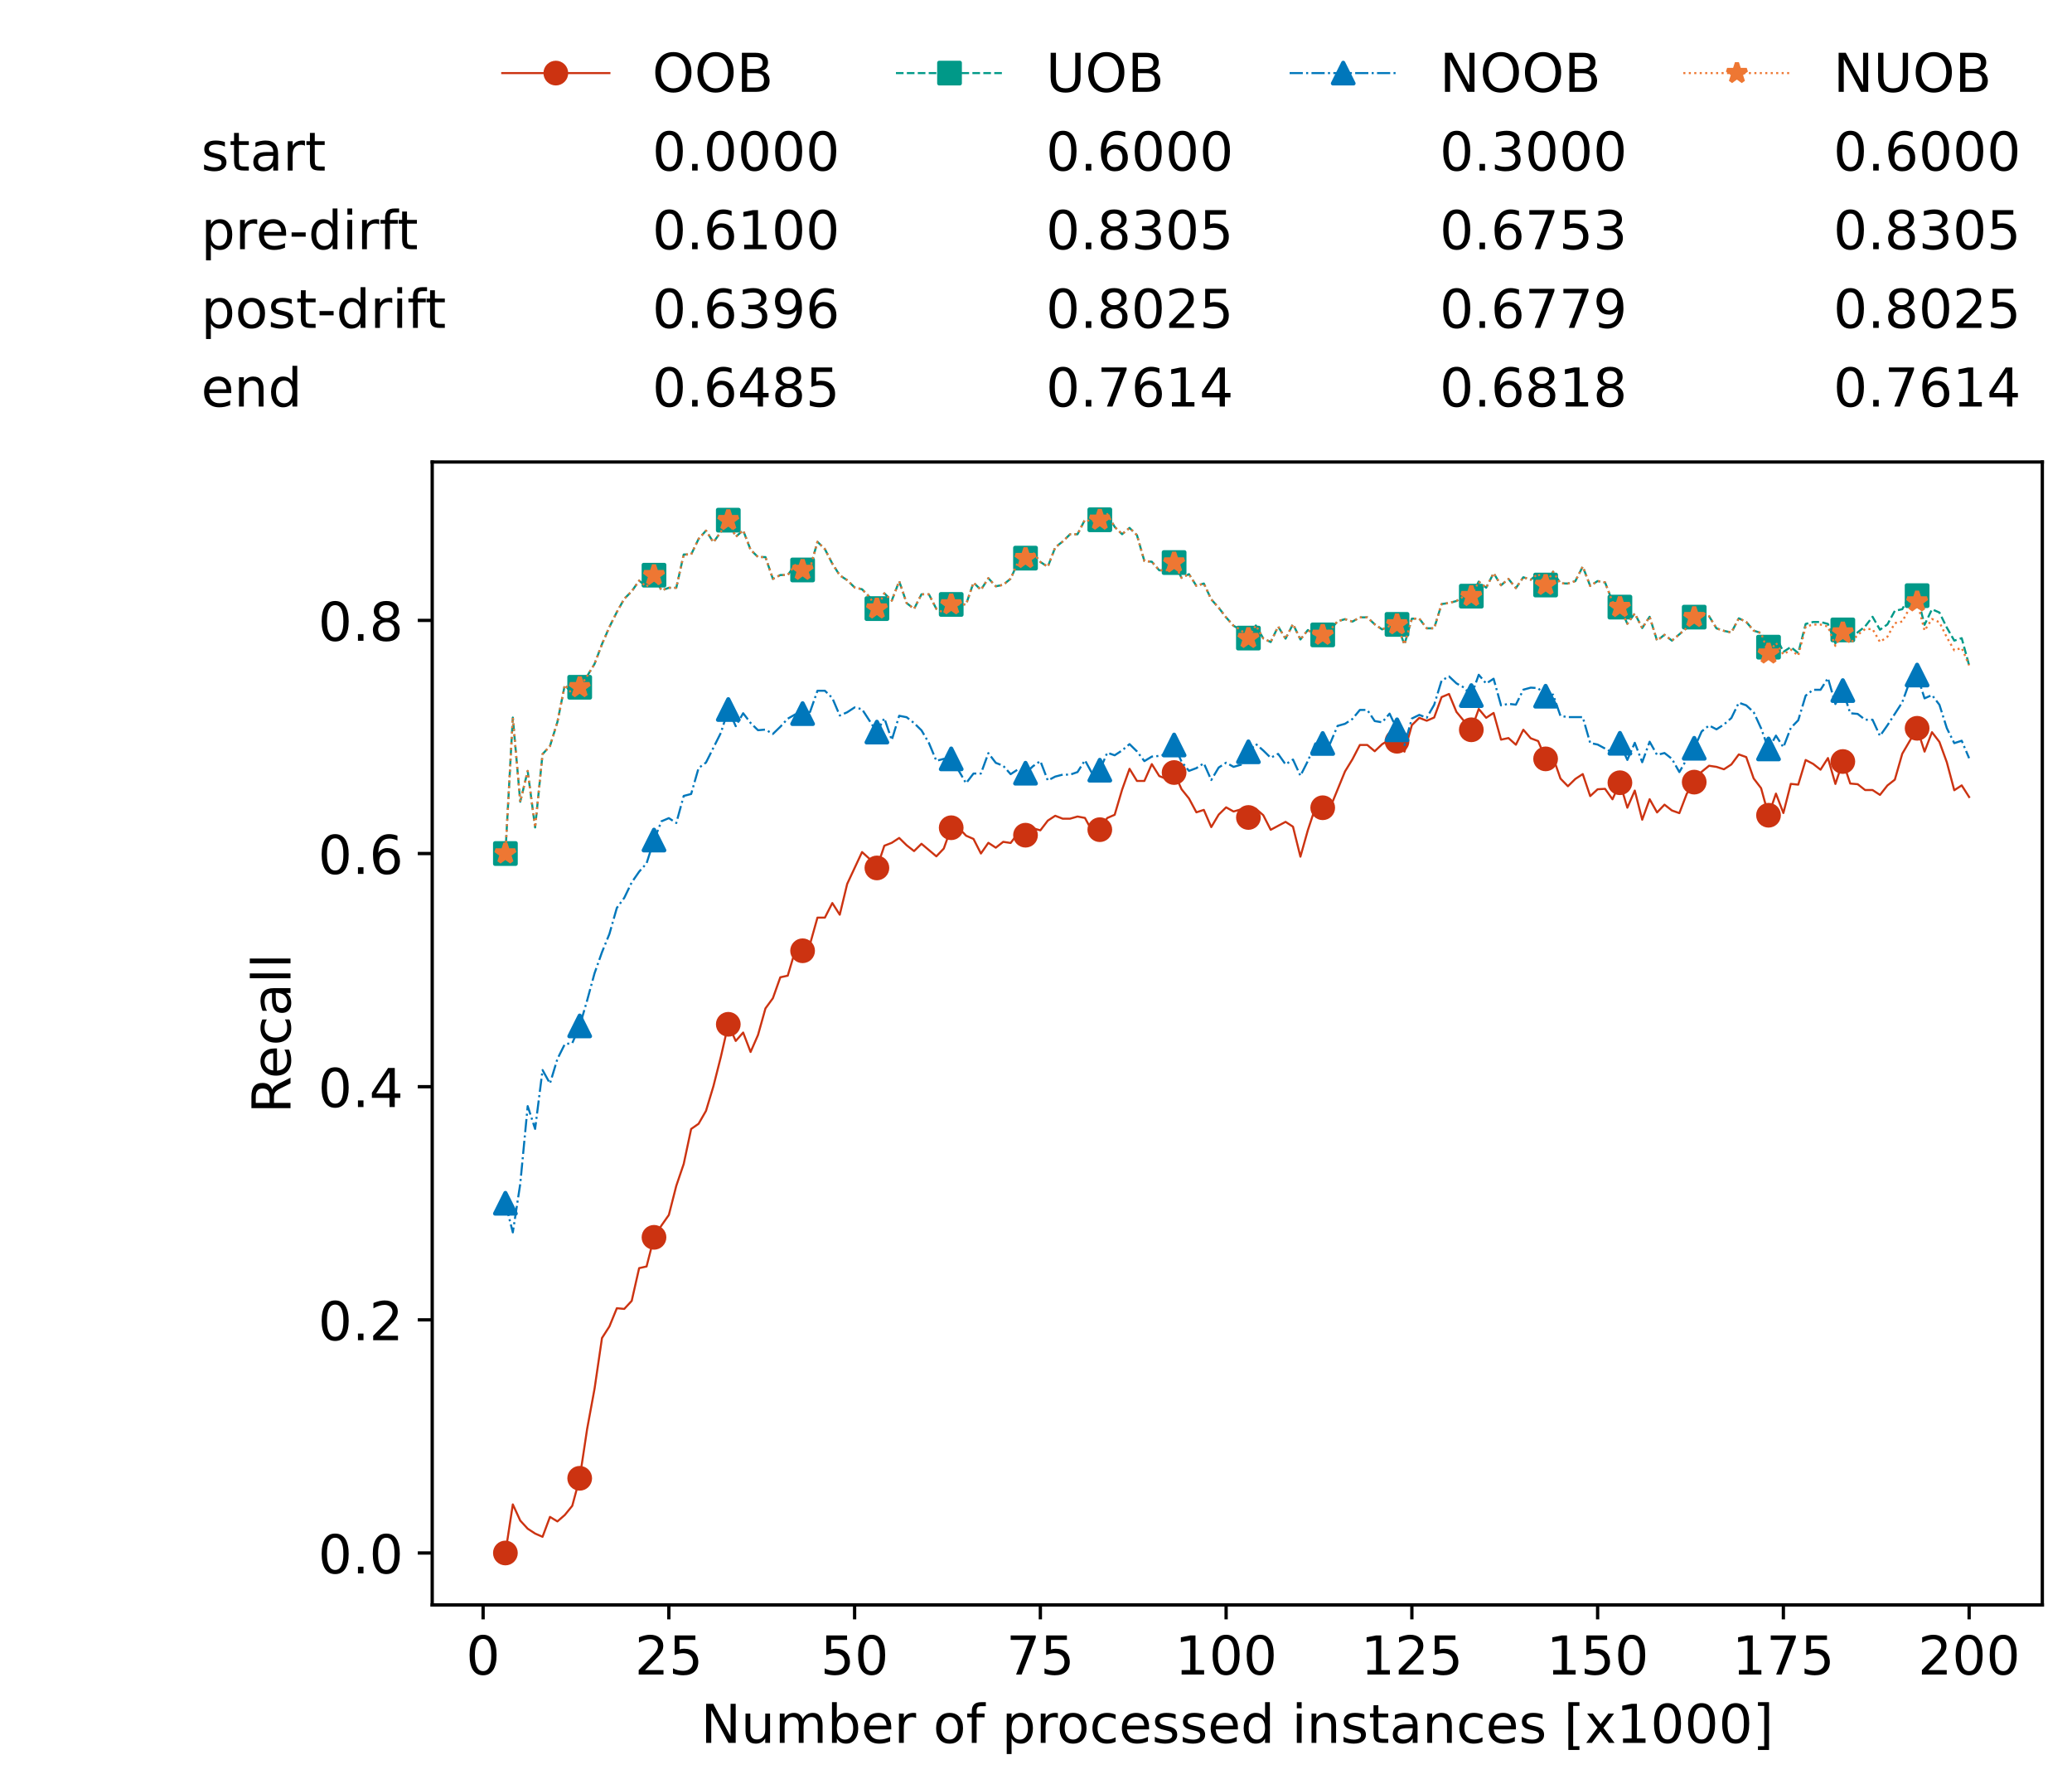 <?xml version="1.0" encoding="utf-8" standalone="no"?>
<!DOCTYPE svg PUBLIC "-//W3C//DTD SVG 1.1//EN"
  "http://www.w3.org/Graphics/SVG/1.1/DTD/svg11.dtd">
<!-- Created with matplotlib (https://matplotlib.org/) -->
<svg height="432.615pt" version="1.1" viewBox="0 0 502.65 432.615" width="502.65pt" xmlns="http://www.w3.org/2000/svg" xmlns:xlink="http://www.w3.org/1999/xlink">
 <defs>
  <style type="text/css">*{stroke-linecap:butt;stroke-linejoin:round;}</style>
 </defs>
 <g id="figure_1">
  <g id="patch_1">
   <path d="M 0 432.615 
L 502.65 432.615 
L 502.65 0 
L 0 0 
z
" style="fill:#ffffff;"/>
  </g>
  <g id="axes_1">
   <g id="patch_2">
    <path d="M 104.85 389.252 
L 495.45 389.252 
L 495.45 112.052 
L 104.85 112.052 
z
" style="fill:#ffffff;"/>
   </g>
   <g id="matplotlib.axis_1">
    <g id="xtick_1">
     <g id="line2d_1">
      <defs>
       <path d="M 0 0 
L 0 3.5 
" id="m3d1ec8af35" style="stroke:#000000;stroke-width:0.8;"/>
      </defs>
      <g>
       <use style="stroke:#000000;stroke-width:0.8;" x="117.197" xlink:href="#m3d1ec8af35" y="389.252"/>
      </g>
     </g>
     <g id="text_1">
      <!-- 0 -->
      <g transform="translate(113.061 406.13)scale(0.13 -0.13)">
       <defs>
        <path d="M 31.781 66.406 
Q 24.172 66.406 20.328 58.906 
Q 16.5 51.422 16.5 36.375 
Q 16.5 21.391 20.328 13.891 
Q 24.172 6.391 31.781 6.391 
Q 39.453 6.391 43.281 13.891 
Q 47.125 21.391 47.125 36.375 
Q 47.125 51.422 43.281 58.906 
Q 39.453 66.406 31.781 66.406 
z
M 31.781 74.219 
Q 44.047 74.219 50.516 64.516 
Q 56.984 54.828 56.984 36.375 
Q 56.984 17.969 50.516 8.266 
Q 44.047 -1.422 31.781 -1.422 
Q 19.531 -1.422 13.062 8.266 
Q 6.594 17.969 6.594 36.375 
Q 6.594 54.828 13.062 64.516 
Q 19.531 74.219 31.781 74.219 
z
" id="DejaVuSans-48"/>
       </defs>
       <use xlink:href="#DejaVuSans-48"/>
      </g>
     </g>
    </g>
    <g id="xtick_2">
     <g id="line2d_2">
      <g>
       <use style="stroke:#000000;stroke-width:0.8;" x="162.259" xlink:href="#m3d1ec8af35" y="389.252"/>
      </g>
     </g>
     <g id="text_2">
      <!-- 25 -->
      <g transform="translate(153.988 406.13)scale(0.13 -0.13)">
       <defs>
        <path d="M 19.188 8.297 
L 53.609 8.297 
L 53.609 0 
L 7.328 0 
L 7.328 8.297 
Q 12.938 14.109 22.625 23.891 
Q 32.328 33.688 34.812 36.531 
Q 39.547 41.844 41.422 45.531 
Q 43.312 49.219 43.312 52.781 
Q 43.312 58.594 39.234 62.25 
Q 35.156 65.922 28.609 65.922 
Q 23.969 65.922 18.812 64.312 
Q 13.672 62.703 7.812 59.422 
L 7.812 69.391 
Q 13.766 71.781 18.938 73 
Q 24.125 74.219 28.422 74.219 
Q 39.75 74.219 46.484 68.547 
Q 53.219 62.891 53.219 53.422 
Q 53.219 48.922 51.531 44.891 
Q 49.859 40.875 45.406 35.406 
Q 44.188 33.984 37.641 27.219 
Q 31.109 20.453 19.188 8.297 
z
" id="DejaVuSans-50"/>
        <path d="M 10.797 72.906 
L 49.516 72.906 
L 49.516 64.594 
L 19.828 64.594 
L 19.828 46.734 
Q 21.969 47.469 24.109 47.828 
Q 26.266 48.188 28.422 48.188 
Q 40.625 48.188 47.75 41.5 
Q 54.891 34.812 54.891 23.391 
Q 54.891 11.625 47.562 5.094 
Q 40.234 -1.422 26.906 -1.422 
Q 22.312 -1.422 17.547 -0.641 
Q 12.797 0.141 7.719 1.703 
L 7.719 11.625 
Q 12.109 9.234 16.797 8.062 
Q 21.484 6.891 26.703 6.891 
Q 35.156 6.891 40.078 11.328 
Q 45.016 15.766 45.016 23.391 
Q 45.016 31 40.078 35.438 
Q 35.156 39.891 26.703 39.891 
Q 22.75 39.891 18.812 39.016 
Q 14.891 38.141 10.797 36.281 
z
" id="DejaVuSans-53"/>
       </defs>
       <use xlink:href="#DejaVuSans-50"/>
       <use x="63.623" xlink:href="#DejaVuSans-53"/>
      </g>
     </g>
    </g>
    <g id="xtick_3">
     <g id="line2d_3">
      <g>
       <use style="stroke:#000000;stroke-width:0.8;" x="207.322" xlink:href="#m3d1ec8af35" y="389.252"/>
      </g>
     </g>
     <g id="text_3">
      <!-- 50 -->
      <g transform="translate(199.05 406.13)scale(0.13 -0.13)">
       <use xlink:href="#DejaVuSans-53"/>
       <use x="63.623" xlink:href="#DejaVuSans-48"/>
      </g>
     </g>
    </g>
    <g id="xtick_4">
     <g id="line2d_4">
      <g>
       <use style="stroke:#000000;stroke-width:0.8;" x="252.384" xlink:href="#m3d1ec8af35" y="389.252"/>
      </g>
     </g>
     <g id="text_4">
      <!-- 75 -->
      <g transform="translate(244.113 406.13)scale(0.13 -0.13)">
       <defs>
        <path d="M 8.203 72.906 
L 55.078 72.906 
L 55.078 68.703 
L 28.609 0 
L 18.312 0 
L 43.219 64.594 
L 8.203 64.594 
z
" id="DejaVuSans-55"/>
       </defs>
       <use xlink:href="#DejaVuSans-55"/>
       <use x="63.623" xlink:href="#DejaVuSans-53"/>
      </g>
     </g>
    </g>
    <g id="xtick_5">
     <g id="line2d_5">
      <g>
       <use style="stroke:#000000;stroke-width:0.8;" x="297.446" xlink:href="#m3d1ec8af35" y="389.252"/>
      </g>
     </g>
     <g id="text_5">
      <!-- 100 -->
      <g transform="translate(285.039 406.13)scale(0.13 -0.13)">
       <defs>
        <path d="M 12.406 8.297 
L 28.516 8.297 
L 28.516 63.922 
L 10.984 60.406 
L 10.984 69.391 
L 28.422 72.906 
L 38.281 72.906 
L 38.281 8.297 
L 54.391 8.297 
L 54.391 0 
L 12.406 0 
z
" id="DejaVuSans-49"/>
       </defs>
       <use xlink:href="#DejaVuSans-49"/>
       <use x="63.623" xlink:href="#DejaVuSans-48"/>
       <use x="127.246" xlink:href="#DejaVuSans-48"/>
      </g>
     </g>
    </g>
    <g id="xtick_6">
     <g id="line2d_6">
      <g>
       <use style="stroke:#000000;stroke-width:0.8;" x="342.509" xlink:href="#m3d1ec8af35" y="389.252"/>
      </g>
     </g>
     <g id="text_6">
      <!-- 125 -->
      <g transform="translate(330.102 406.13)scale(0.13 -0.13)">
       <use xlink:href="#DejaVuSans-49"/>
       <use x="63.623" xlink:href="#DejaVuSans-50"/>
       <use x="127.246" xlink:href="#DejaVuSans-53"/>
      </g>
     </g>
    </g>
    <g id="xtick_7">
     <g id="line2d_7">
      <g>
       <use style="stroke:#000000;stroke-width:0.8;" x="387.571" xlink:href="#m3d1ec8af35" y="389.252"/>
      </g>
     </g>
     <g id="text_7">
      <!-- 150 -->
      <g transform="translate(375.164 406.13)scale(0.13 -0.13)">
       <use xlink:href="#DejaVuSans-49"/>
       <use x="63.623" xlink:href="#DejaVuSans-53"/>
       <use x="127.246" xlink:href="#DejaVuSans-48"/>
      </g>
     </g>
    </g>
    <g id="xtick_8">
     <g id="line2d_8">
      <g>
       <use style="stroke:#000000;stroke-width:0.8;" x="432.633" xlink:href="#m3d1ec8af35" y="389.252"/>
      </g>
     </g>
     <g id="text_8">
      <!-- 175 -->
      <g transform="translate(420.226 406.13)scale(0.13 -0.13)">
       <use xlink:href="#DejaVuSans-49"/>
       <use x="63.623" xlink:href="#DejaVuSans-55"/>
       <use x="127.246" xlink:href="#DejaVuSans-53"/>
      </g>
     </g>
    </g>
    <g id="xtick_9">
     <g id="line2d_9">
      <g>
       <use style="stroke:#000000;stroke-width:0.8;" x="477.695" xlink:href="#m3d1ec8af35" y="389.252"/>
      </g>
     </g>
     <g id="text_9">
      <!-- 200 -->
      <g transform="translate(465.289 406.13)scale(0.13 -0.13)">
       <use xlink:href="#DejaVuSans-50"/>
       <use x="63.623" xlink:href="#DejaVuSans-48"/>
       <use x="127.246" xlink:href="#DejaVuSans-48"/>
      </g>
     </g>
    </g>
    <g id="text_10">
     <!-- Number of processed instances [x1000] -->
     <g transform="translate(170.025 422.711)scale(0.13 -0.13)">
      <defs>
       <path d="M 9.812 72.906 
L 23.094 72.906 
L 55.422 11.922 
L 55.422 72.906 
L 64.984 72.906 
L 64.984 0 
L 51.703 0 
L 19.391 60.984 
L 19.391 0 
L 9.812 0 
z
" id="DejaVuSans-78"/>
       <path d="M 8.5 21.578 
L 8.5 54.688 
L 17.484 54.688 
L 17.484 21.922 
Q 17.484 14.156 20.5 10.266 
Q 23.531 6.391 29.594 6.391 
Q 36.859 6.391 41.078 11.031 
Q 45.312 15.672 45.312 23.688 
L 45.312 54.688 
L 54.297 54.688 
L 54.297 0 
L 45.312 0 
L 45.312 8.406 
Q 42.047 3.422 37.719 1 
Q 33.406 -1.422 27.688 -1.422 
Q 18.266 -1.422 13.375 4.438 
Q 8.5 10.297 8.5 21.578 
z
M 31.109 56 
z
" id="DejaVuSans-117"/>
       <path d="M 52 44.188 
Q 55.375 50.25 60.062 53.125 
Q 64.75 56 71.094 56 
Q 79.641 56 84.281 50.016 
Q 88.922 44.047 88.922 33.016 
L 88.922 0 
L 79.891 0 
L 79.891 32.719 
Q 79.891 40.578 77.094 44.375 
Q 74.312 48.188 68.609 48.188 
Q 61.625 48.188 57.562 43.547 
Q 53.516 38.922 53.516 30.906 
L 53.516 0 
L 44.484 0 
L 44.484 32.719 
Q 44.484 40.625 41.703 44.406 
Q 38.922 48.188 33.109 48.188 
Q 26.219 48.188 22.156 43.531 
Q 18.109 38.875 18.109 30.906 
L 18.109 0 
L 9.078 0 
L 9.078 54.688 
L 18.109 54.688 
L 18.109 46.188 
Q 21.188 51.219 25.484 53.609 
Q 29.781 56 35.688 56 
Q 41.656 56 45.828 52.969 
Q 50 49.953 52 44.188 
z
" id="DejaVuSans-109"/>
       <path d="M 48.688 27.297 
Q 48.688 37.203 44.609 42.844 
Q 40.531 48.484 33.406 48.484 
Q 26.266 48.484 22.188 42.844 
Q 18.109 37.203 18.109 27.297 
Q 18.109 17.391 22.188 11.75 
Q 26.266 6.109 33.406 6.109 
Q 40.531 6.109 44.609 11.75 
Q 48.688 17.391 48.688 27.297 
z
M 18.109 46.391 
Q 20.953 51.266 25.266 53.625 
Q 29.594 56 35.594 56 
Q 45.562 56 51.781 48.094 
Q 58.016 40.188 58.016 27.297 
Q 58.016 14.406 51.781 6.484 
Q 45.562 -1.422 35.594 -1.422 
Q 29.594 -1.422 25.266 0.953 
Q 20.953 3.328 18.109 8.203 
L 18.109 0 
L 9.078 0 
L 9.078 75.984 
L 18.109 75.984 
z
" id="DejaVuSans-98"/>
       <path d="M 56.203 29.594 
L 56.203 25.203 
L 14.891 25.203 
Q 15.484 15.922 20.484 11.062 
Q 25.484 6.203 34.422 6.203 
Q 39.594 6.203 44.453 7.469 
Q 49.312 8.734 54.109 11.281 
L 54.109 2.781 
Q 49.266 0.734 44.188 -0.344 
Q 39.109 -1.422 33.891 -1.422 
Q 20.797 -1.422 13.156 6.188 
Q 5.516 13.812 5.516 26.812 
Q 5.516 40.234 12.766 48.109 
Q 20.016 56 32.328 56 
Q 43.359 56 49.781 48.891 
Q 56.203 41.797 56.203 29.594 
z
M 47.219 32.234 
Q 47.125 39.594 43.094 43.984 
Q 39.062 48.391 32.422 48.391 
Q 24.906 48.391 20.391 44.141 
Q 15.875 39.891 15.188 32.172 
z
" id="DejaVuSans-101"/>
       <path d="M 41.109 46.297 
Q 39.594 47.172 37.812 47.578 
Q 36.031 48 33.891 48 
Q 26.266 48 22.188 43.047 
Q 18.109 38.094 18.109 28.812 
L 18.109 0 
L 9.078 0 
L 9.078 54.688 
L 18.109 54.688 
L 18.109 46.188 
Q 20.953 51.172 25.484 53.578 
Q 30.031 56 36.531 56 
Q 37.453 56 38.578 55.875 
Q 39.703 55.766 41.062 55.516 
z
" id="DejaVuSans-114"/>
       <path id="DejaVuSans-32"/>
       <path d="M 30.609 48.391 
Q 23.391 48.391 19.188 42.75 
Q 14.984 37.109 14.984 27.297 
Q 14.984 17.484 19.156 11.844 
Q 23.344 6.203 30.609 6.203 
Q 37.797 6.203 41.984 11.859 
Q 46.188 17.531 46.188 27.297 
Q 46.188 37.016 41.984 42.703 
Q 37.797 48.391 30.609 48.391 
z
M 30.609 56 
Q 42.328 56 49.016 48.375 
Q 55.719 40.766 55.719 27.297 
Q 55.719 13.875 49.016 6.219 
Q 42.328 -1.422 30.609 -1.422 
Q 18.844 -1.422 12.172 6.219 
Q 5.516 13.875 5.516 27.297 
Q 5.516 40.766 12.172 48.375 
Q 18.844 56 30.609 56 
z
" id="DejaVuSans-111"/>
       <path d="M 37.109 75.984 
L 37.109 68.5 
L 28.516 68.5 
Q 23.688 68.5 21.797 66.547 
Q 19.922 64.594 19.922 59.516 
L 19.922 54.688 
L 34.719 54.688 
L 34.719 47.703 
L 19.922 47.703 
L 19.922 0 
L 10.891 0 
L 10.891 47.703 
L 2.297 47.703 
L 2.297 54.688 
L 10.891 54.688 
L 10.891 58.5 
Q 10.891 67.625 15.141 71.797 
Q 19.391 75.984 28.609 75.984 
z
" id="DejaVuSans-102"/>
       <path d="M 18.109 8.203 
L 18.109 -20.797 
L 9.078 -20.797 
L 9.078 54.688 
L 18.109 54.688 
L 18.109 46.391 
Q 20.953 51.266 25.266 53.625 
Q 29.594 56 35.594 56 
Q 45.562 56 51.781 48.094 
Q 58.016 40.188 58.016 27.297 
Q 58.016 14.406 51.781 6.484 
Q 45.562 -1.422 35.594 -1.422 
Q 29.594 -1.422 25.266 0.953 
Q 20.953 3.328 18.109 8.203 
z
M 48.688 27.297 
Q 48.688 37.203 44.609 42.844 
Q 40.531 48.484 33.406 48.484 
Q 26.266 48.484 22.188 42.844 
Q 18.109 37.203 18.109 27.297 
Q 18.109 17.391 22.188 11.75 
Q 26.266 6.109 33.406 6.109 
Q 40.531 6.109 44.609 11.75 
Q 48.688 17.391 48.688 27.297 
z
" id="DejaVuSans-112"/>
       <path d="M 48.781 52.594 
L 48.781 44.188 
Q 44.969 46.297 41.141 47.344 
Q 37.312 48.391 33.406 48.391 
Q 24.656 48.391 19.812 42.844 
Q 14.984 37.312 14.984 27.297 
Q 14.984 17.281 19.812 11.734 
Q 24.656 6.203 33.406 6.203 
Q 37.312 6.203 41.141 7.25 
Q 44.969 8.297 48.781 10.406 
L 48.781 2.094 
Q 45.016 0.344 40.984 -0.531 
Q 36.969 -1.422 32.422 -1.422 
Q 20.062 -1.422 12.781 6.344 
Q 5.516 14.109 5.516 27.297 
Q 5.516 40.672 12.859 48.328 
Q 20.219 56 33.016 56 
Q 37.156 56 41.109 55.141 
Q 45.062 54.297 48.781 52.594 
z
" id="DejaVuSans-99"/>
       <path d="M 44.281 53.078 
L 44.281 44.578 
Q 40.484 46.531 36.375 47.5 
Q 32.281 48.484 27.875 48.484 
Q 21.188 48.484 17.844 46.438 
Q 14.5 44.391 14.5 40.281 
Q 14.5 37.156 16.891 35.375 
Q 19.281 33.594 26.516 31.984 
L 29.594 31.297 
Q 39.156 29.25 43.188 25.516 
Q 47.219 21.781 47.219 15.094 
Q 47.219 7.469 41.188 3.016 
Q 35.156 -1.422 24.609 -1.422 
Q 20.219 -1.422 15.453 -0.562 
Q 10.688 0.297 5.422 2 
L 5.422 11.281 
Q 10.406 8.688 15.234 7.391 
Q 20.062 6.109 24.812 6.109 
Q 31.156 6.109 34.562 8.281 
Q 37.984 10.453 37.984 14.406 
Q 37.984 18.062 35.516 20.016 
Q 33.062 21.969 24.703 23.781 
L 21.578 24.516 
Q 13.234 26.266 9.516 29.906 
Q 5.812 33.547 5.812 39.891 
Q 5.812 47.609 11.281 51.797 
Q 16.75 56 26.812 56 
Q 31.781 56 36.172 55.266 
Q 40.578 54.547 44.281 53.078 
z
" id="DejaVuSans-115"/>
       <path d="M 45.406 46.391 
L 45.406 75.984 
L 54.391 75.984 
L 54.391 0 
L 45.406 0 
L 45.406 8.203 
Q 42.578 3.328 38.25 0.953 
Q 33.938 -1.422 27.875 -1.422 
Q 17.969 -1.422 11.734 6.484 
Q 5.516 14.406 5.516 27.297 
Q 5.516 40.188 11.734 48.094 
Q 17.969 56 27.875 56 
Q 33.938 56 38.25 53.625 
Q 42.578 51.266 45.406 46.391 
z
M 14.797 27.297 
Q 14.797 17.391 18.875 11.75 
Q 22.953 6.109 30.078 6.109 
Q 37.203 6.109 41.297 11.75 
Q 45.406 17.391 45.406 27.297 
Q 45.406 37.203 41.297 42.844 
Q 37.203 48.484 30.078 48.484 
Q 22.953 48.484 18.875 42.844 
Q 14.797 37.203 14.797 27.297 
z
" id="DejaVuSans-100"/>
       <path d="M 9.422 54.688 
L 18.406 54.688 
L 18.406 0 
L 9.422 0 
z
M 9.422 75.984 
L 18.406 75.984 
L 18.406 64.594 
L 9.422 64.594 
z
" id="DejaVuSans-105"/>
       <path d="M 54.891 33.016 
L 54.891 0 
L 45.906 0 
L 45.906 32.719 
Q 45.906 40.484 42.875 44.328 
Q 39.844 48.188 33.797 48.188 
Q 26.516 48.188 22.312 43.547 
Q 18.109 38.922 18.109 30.906 
L 18.109 0 
L 9.078 0 
L 9.078 54.688 
L 18.109 54.688 
L 18.109 46.188 
Q 21.344 51.125 25.703 53.562 
Q 30.078 56 35.797 56 
Q 45.219 56 50.047 50.172 
Q 54.891 44.344 54.891 33.016 
z
" id="DejaVuSans-110"/>
       <path d="M 18.312 70.219 
L 18.312 54.688 
L 36.812 54.688 
L 36.812 47.703 
L 18.312 47.703 
L 18.312 18.016 
Q 18.312 11.328 20.141 9.422 
Q 21.969 7.516 27.594 7.516 
L 36.812 7.516 
L 36.812 0 
L 27.594 0 
Q 17.188 0 13.234 3.875 
Q 9.281 7.766 9.281 18.016 
L 9.281 47.703 
L 2.688 47.703 
L 2.688 54.688 
L 9.281 54.688 
L 9.281 70.219 
z
" id="DejaVuSans-116"/>
       <path d="M 34.281 27.484 
Q 23.391 27.484 19.188 25 
Q 14.984 22.516 14.984 16.5 
Q 14.984 11.719 18.141 8.906 
Q 21.297 6.109 26.703 6.109 
Q 34.188 6.109 38.703 11.406 
Q 43.219 16.703 43.219 25.484 
L 43.219 27.484 
z
M 52.203 31.203 
L 52.203 0 
L 43.219 0 
L 43.219 8.297 
Q 40.141 3.328 35.547 0.953 
Q 30.953 -1.422 24.312 -1.422 
Q 15.922 -1.422 10.953 3.297 
Q 6 8.016 6 15.922 
Q 6 25.141 12.172 29.828 
Q 18.359 34.516 30.609 34.516 
L 43.219 34.516 
L 43.219 35.406 
Q 43.219 41.609 39.141 45 
Q 35.062 48.391 27.688 48.391 
Q 23 48.391 18.547 47.266 
Q 14.109 46.141 10.016 43.891 
L 10.016 52.203 
Q 14.938 54.109 19.578 55.047 
Q 24.219 56 28.609 56 
Q 40.484 56 46.344 49.844 
Q 52.203 43.703 52.203 31.203 
z
" id="DejaVuSans-97"/>
       <path d="M 8.594 75.984 
L 29.297 75.984 
L 29.297 69 
L 17.578 69 
L 17.578 -6.203 
L 29.297 -6.203 
L 29.297 -13.188 
L 8.594 -13.188 
z
" id="DejaVuSans-91"/>
       <path d="M 54.891 54.688 
L 35.109 28.078 
L 55.906 0 
L 45.312 0 
L 29.391 21.484 
L 13.484 0 
L 2.875 0 
L 24.125 28.609 
L 4.688 54.688 
L 15.281 54.688 
L 29.781 35.203 
L 44.281 54.688 
z
" id="DejaVuSans-120"/>
       <path d="M 30.422 75.984 
L 30.422 -13.188 
L 9.719 -13.188 
L 9.719 -6.203 
L 21.391 -6.203 
L 21.391 69 
L 9.719 69 
L 9.719 75.984 
z
" id="DejaVuSans-93"/>
      </defs>
      <use xlink:href="#DejaVuSans-78"/>
      <use x="74.805" xlink:href="#DejaVuSans-117"/>
      <use x="138.184" xlink:href="#DejaVuSans-109"/>
      <use x="235.596" xlink:href="#DejaVuSans-98"/>
      <use x="299.072" xlink:href="#DejaVuSans-101"/>
      <use x="360.596" xlink:href="#DejaVuSans-114"/>
      <use x="401.709" xlink:href="#DejaVuSans-32"/>
      <use x="433.496" xlink:href="#DejaVuSans-111"/>
      <use x="494.678" xlink:href="#DejaVuSans-102"/>
      <use x="529.883" xlink:href="#DejaVuSans-32"/>
      <use x="561.67" xlink:href="#DejaVuSans-112"/>
      <use x="625.146" xlink:href="#DejaVuSans-114"/>
      <use x="664.01" xlink:href="#DejaVuSans-111"/>
      <use x="725.191" xlink:href="#DejaVuSans-99"/>
      <use x="780.172" xlink:href="#DejaVuSans-101"/>
      <use x="841.695" xlink:href="#DejaVuSans-115"/>
      <use x="893.795" xlink:href="#DejaVuSans-115"/>
      <use x="945.895" xlink:href="#DejaVuSans-101"/>
      <use x="1007.418" xlink:href="#DejaVuSans-100"/>
      <use x="1070.895" xlink:href="#DejaVuSans-32"/>
      <use x="1102.682" xlink:href="#DejaVuSans-105"/>
      <use x="1130.465" xlink:href="#DejaVuSans-110"/>
      <use x="1193.844" xlink:href="#DejaVuSans-115"/>
      <use x="1245.943" xlink:href="#DejaVuSans-116"/>
      <use x="1285.152" xlink:href="#DejaVuSans-97"/>
      <use x="1346.432" xlink:href="#DejaVuSans-110"/>
      <use x="1409.811" xlink:href="#DejaVuSans-99"/>
      <use x="1464.791" xlink:href="#DejaVuSans-101"/>
      <use x="1526.314" xlink:href="#DejaVuSans-115"/>
      <use x="1578.414" xlink:href="#DejaVuSans-32"/>
      <use x="1610.201" xlink:href="#DejaVuSans-91"/>
      <use x="1649.215" xlink:href="#DejaVuSans-120"/>
      <use x="1708.395" xlink:href="#DejaVuSans-49"/>
      <use x="1772.018" xlink:href="#DejaVuSans-48"/>
      <use x="1835.641" xlink:href="#DejaVuSans-48"/>
      <use x="1899.264" xlink:href="#DejaVuSans-48"/>
      <use x="1962.887" xlink:href="#DejaVuSans-93"/>
     </g>
    </g>
   </g>
   <g id="matplotlib.axis_2">
    <g id="ytick_1">
     <g id="line2d_10">
      <defs>
       <path d="M 0 0 
L -3.5 0 
" id="m56053e6610" style="stroke:#000000;stroke-width:0.8;"/>
      </defs>
      <g>
       <use style="stroke:#000000;stroke-width:0.8;" x="104.85" xlink:href="#m56053e6610" y="376.652"/>
      </g>
     </g>
     <g id="text_11">
      <!-- 0.0 -->
      <g transform="translate(77.176 381.591)scale(0.13 -0.13)">
       <defs>
        <path d="M 10.688 12.406 
L 21 12.406 
L 21 0 
L 10.688 0 
z
" id="DejaVuSans-46"/>
       </defs>
       <use xlink:href="#DejaVuSans-48"/>
       <use x="63.623" xlink:href="#DejaVuSans-46"/>
       <use x="95.41" xlink:href="#DejaVuSans-48"/>
      </g>
     </g>
    </g>
    <g id="ytick_2">
     <g id="line2d_11">
      <g>
       <use style="stroke:#000000;stroke-width:0.8;" x="104.85" xlink:href="#m56053e6610" y="320.106"/>
      </g>
     </g>
     <g id="text_12">
      <!-- 0.2 -->
      <g transform="translate(77.176 325.045)scale(0.13 -0.13)">
       <use xlink:href="#DejaVuSans-48"/>
       <use x="63.623" xlink:href="#DejaVuSans-46"/>
       <use x="95.41" xlink:href="#DejaVuSans-50"/>
      </g>
     </g>
    </g>
    <g id="ytick_3">
     <g id="line2d_12">
      <g>
       <use style="stroke:#000000;stroke-width:0.8;" x="104.85" xlink:href="#m56053e6610" y="263.56"/>
      </g>
     </g>
     <g id="text_13">
      <!-- 0.4 -->
      <g transform="translate(77.176 268.499)scale(0.13 -0.13)">
       <defs>
        <path d="M 37.797 64.312 
L 12.891 25.391 
L 37.797 25.391 
z
M 35.203 72.906 
L 47.609 72.906 
L 47.609 25.391 
L 58.016 25.391 
L 58.016 17.188 
L 47.609 17.188 
L 47.609 0 
L 37.797 0 
L 37.797 17.188 
L 4.891 17.188 
L 4.891 26.703 
z
" id="DejaVuSans-52"/>
       </defs>
       <use xlink:href="#DejaVuSans-48"/>
       <use x="63.623" xlink:href="#DejaVuSans-46"/>
       <use x="95.41" xlink:href="#DejaVuSans-52"/>
      </g>
     </g>
    </g>
    <g id="ytick_4">
     <g id="line2d_13">
      <g>
       <use style="stroke:#000000;stroke-width:0.8;" x="104.85" xlink:href="#m56053e6610" y="207.014"/>
      </g>
     </g>
     <g id="text_14">
      <!-- 0.6 -->
      <g transform="translate(77.176 211.953)scale(0.13 -0.13)">
       <defs>
        <path d="M 33.016 40.375 
Q 26.375 40.375 22.484 35.828 
Q 18.609 31.297 18.609 23.391 
Q 18.609 15.531 22.484 10.953 
Q 26.375 6.391 33.016 6.391 
Q 39.656 6.391 43.531 10.953 
Q 47.406 15.531 47.406 23.391 
Q 47.406 31.297 43.531 35.828 
Q 39.656 40.375 33.016 40.375 
z
M 52.594 71.297 
L 52.594 62.312 
Q 48.875 64.062 45.094 64.984 
Q 41.312 65.922 37.594 65.922 
Q 27.828 65.922 22.672 59.328 
Q 17.531 52.734 16.797 39.406 
Q 19.672 43.656 24.016 45.922 
Q 28.375 48.188 33.594 48.188 
Q 44.578 48.188 50.953 41.516 
Q 57.328 34.859 57.328 23.391 
Q 57.328 12.156 50.688 5.359 
Q 44.047 -1.422 33.016 -1.422 
Q 20.359 -1.422 13.672 8.266 
Q 6.984 17.969 6.984 36.375 
Q 6.984 53.656 15.188 63.938 
Q 23.391 74.219 37.203 74.219 
Q 40.922 74.219 44.703 73.484 
Q 48.484 72.75 52.594 71.297 
z
" id="DejaVuSans-54"/>
       </defs>
       <use xlink:href="#DejaVuSans-48"/>
       <use x="63.623" xlink:href="#DejaVuSans-46"/>
       <use x="95.41" xlink:href="#DejaVuSans-54"/>
      </g>
     </g>
    </g>
    <g id="ytick_5">
     <g id="line2d_14">
      <g>
       <use style="stroke:#000000;stroke-width:0.8;" x="104.85" xlink:href="#m56053e6610" y="150.468"/>
      </g>
     </g>
     <g id="text_15">
      <!-- 0.8 -->
      <g transform="translate(77.176 155.407)scale(0.13 -0.13)">
       <defs>
        <path d="M 31.781 34.625 
Q 24.75 34.625 20.719 30.859 
Q 16.703 27.094 16.703 20.516 
Q 16.703 13.922 20.719 10.156 
Q 24.75 6.391 31.781 6.391 
Q 38.812 6.391 42.859 10.172 
Q 46.922 13.969 46.922 20.516 
Q 46.922 27.094 42.891 30.859 
Q 38.875 34.625 31.781 34.625 
z
M 21.922 38.812 
Q 15.578 40.375 12.031 44.719 
Q 8.5 49.078 8.5 55.328 
Q 8.5 64.062 14.719 69.141 
Q 20.953 74.219 31.781 74.219 
Q 42.672 74.219 48.875 69.141 
Q 55.078 64.062 55.078 55.328 
Q 55.078 49.078 51.531 44.719 
Q 48 40.375 41.703 38.812 
Q 48.828 37.156 52.797 32.312 
Q 56.781 27.484 56.781 20.516 
Q 56.781 9.906 50.312 4.234 
Q 43.844 -1.422 31.781 -1.422 
Q 19.734 -1.422 13.25 4.234 
Q 6.781 9.906 6.781 20.516 
Q 6.781 27.484 10.781 32.312 
Q 14.797 37.156 21.922 38.812 
z
M 18.312 54.391 
Q 18.312 48.734 21.844 45.562 
Q 25.391 42.391 31.781 42.391 
Q 38.141 42.391 41.719 45.562 
Q 45.312 48.734 45.312 54.391 
Q 45.312 60.062 41.719 63.234 
Q 38.141 66.406 31.781 66.406 
Q 25.391 66.406 21.844 63.234 
Q 18.312 60.062 18.312 54.391 
z
" id="DejaVuSans-56"/>
       </defs>
       <use xlink:href="#DejaVuSans-48"/>
       <use x="63.623" xlink:href="#DejaVuSans-46"/>
       <use x="95.41" xlink:href="#DejaVuSans-56"/>
      </g>
     </g>
    </g>
    <g id="text_16">
     <!-- Recall -->
     <g transform="translate(70.472 270.044)rotate(-90)scale(0.13 -0.13)">
      <defs>
       <path d="M 44.391 34.188 
Q 47.562 33.109 50.562 29.594 
Q 53.562 26.078 56.594 19.922 
L 66.609 0 
L 56 0 
L 46.688 18.703 
Q 43.062 26.031 39.672 28.422 
Q 36.281 30.812 30.422 30.812 
L 19.672 30.812 
L 19.672 0 
L 9.812 0 
L 9.812 72.906 
L 32.078 72.906 
Q 44.578 72.906 50.734 67.672 
Q 56.891 62.453 56.891 51.906 
Q 56.891 45.016 53.688 40.469 
Q 50.484 35.938 44.391 34.188 
z
M 19.672 64.797 
L 19.672 38.922 
L 32.078 38.922 
Q 39.203 38.922 42.844 42.219 
Q 46.484 45.516 46.484 51.906 
Q 46.484 58.297 42.844 61.547 
Q 39.203 64.797 32.078 64.797 
z
" id="DejaVuSans-82"/>
       <path d="M 9.422 75.984 
L 18.406 75.984 
L 18.406 0 
L 9.422 0 
z
" id="DejaVuSans-108"/>
      </defs>
      <use xlink:href="#DejaVuSans-82"/>
      <use x="64.982" xlink:href="#DejaVuSans-101"/>
      <use x="126.506" xlink:href="#DejaVuSans-99"/>
      <use x="181.486" xlink:href="#DejaVuSans-97"/>
      <use x="242.766" xlink:href="#DejaVuSans-108"/>
      <use x="270.549" xlink:href="#DejaVuSans-108"/>
     </g>
    </g>
   </g>
   <g id="line2d_15"/>
   <g id="line2d_16"/>
   <g id="line2d_17"/>
   <g id="line2d_18"/>
   <g id="line2d_19"/>
   <g id="line2d_20">
    <path clip-path="url(#p86bd3f859e)" d="M 122.605 376.652 
L 124.407 364.871 
L 126.21 368.798 
L 128.012 370.762 
L 129.815 371.94 
L 131.617 372.725 
L 133.419 367.901 
L 135.222 368.995 
L 137.024 367.429 
L 138.827 365.21 
L 140.629 358.539 
L 142.432 346.585 
L 144.234 336.815 
L 146.037 324.515 
L 147.839 321.708 
L 149.642 317.288 
L 151.444 317.454 
L 153.247 315.507 
L 155.049 307.565 
L 156.852 307.163 
L 158.654 300.095 
L 160.457 297.234 
L 162.259 294.664 
L 164.062 287.596 
L 165.864 282.295 
L 167.667 273.813 
L 169.469 272.556 
L 171.272 269.415 
L 173.074 263.434 
L 174.877 256.305 
L 176.679 248.429 
L 178.482 252.468 
L 180.284 250.426 
L 182.087 255.138 
L 183.889 251.015 
L 185.692 244.575 
L 187.494 242.101 
L 189.297 237.027 
L 191.099 236.634 
L 192.902 230.594 
L 194.704 230.594 
L 196.507 228.978 
L 198.309 222.553 
L 200.112 222.553 
L 201.914 219.018 
L 203.717 221.846 
L 205.519 214.385 
L 209.124 206.652 
L 210.927 208.283 
L 212.729 210.505 
L 214.532 205.119 
L 216.334 204.412 
L 218.137 203.234 
L 219.939 205.001 
L 221.742 206.415 
L 223.544 204.648 
L 227.149 207.69 
L 228.952 205.805 
L 230.754 200.756 
L 232.557 200.756 
L 234.359 202.684 
L 236.162 203.469 
L 237.964 207.004 
L 239.767 204.412 
L 241.569 205.59 
L 243.372 204.176 
L 245.174 204.448 
L 246.976 202.092 
L 248.779 202.563 
L 250.581 200.88 
L 252.384 201.385 
L 254.186 199.029 
L 255.989 197.851 
L 257.791 198.558 
L 259.594 198.558 
L 261.396 198.038 
L 263.199 198.375 
L 265.001 201.673 
L 266.804 201.225 
L 268.606 198.397 
L 270.409 197.612 
L 272.211 191.525 
L 274.014 186.46 
L 275.816 189.405 
L 277.619 189.405 
L 279.421 185.321 
L 281.224 188.213 
L 283.026 188.937 
L 284.829 187.367 
L 286.631 191.406 
L 288.434 193.65 
L 290.236 197.015 
L 292.039 196.426 
L 293.841 200.603 
L 295.644 197.574 
L 297.446 195.807 
L 299.249 196.817 
L 301.051 196.303 
L 302.854 198.266 
L 304.656 196.145 
L 306.459 197.716 
L 308.261 201.25 
L 311.866 199.326 
L 313.669 200.504 
L 315.471 207.769 
L 317.274 201.343 
L 319.076 195.906 
L 322.681 195.906 
L 326.286 187.099 
L 328.089 184.154 
L 329.891 180.684 
L 331.694 180.684 
L 333.496 182.198 
L 335.299 180.49 
L 337.101 179.388 
L 338.904 179.781 
L 340.706 182.305 
L 342.509 175.865 
L 344.311 174.098 
L 346.114 174.805 
L 347.916 174.02 
L 349.719 169.072 
L 351.521 168.314 
L 353.324 172.664 
L 356.928 176.999 
L 358.731 171.95 
L 360.533 174.088 
L 362.336 172.91 
L 364.138 179.389 
L 365.941 179.004 
L 367.743 180.62 
L 369.546 176.984 
L 371.348 179.06 
L 373.151 179.734 
L 374.953 184.053 
L 376.756 183.649 
L 378.558 188.833 
L 380.361 190.684 
L 382.163 188.917 
L 383.966 187.739 
L 385.768 193.079 
L 387.571 191.427 
L 389.373 191.318 
L 391.176 193.855 
L 392.978 189.839 
L 394.781 195.898 
L 396.583 191.74 
L 398.386 198.808 
L 400.188 193.828 
L 401.991 197.041 
L 403.793 195.156 
L 405.596 196.57 
L 407.398 197.213 
L 409.201 192.5 
L 411.003 189.691 
L 412.806 187.178 
L 414.608 185.722 
L 416.411 185.991 
L 418.213 186.58 
L 420.016 185.402 
L 421.818 182.974 
L 423.621 183.617 
L 425.423 188.8 
L 427.226 191.156 
L 429.028 197.725 
L 430.831 192.474 
L 432.633 197.186 
L 434.436 190.118 
L 436.238 190.302 
L 438.041 184.321 
L 439.843 185.263 
L 441.646 186.677 
L 443.448 183.85 
L 445.251 190.133 
L 447.053 184.695 
L 448.856 190.036 
L 450.658 190.196 
L 452.461 191.61 
L 454.263 191.61 
L 456.066 192.788 
L 457.868 190.503 
L 459.671 189.09 
L 461.473 182.807 
L 465.078 176.636 
L 466.881 182.291 
L 468.683 177.579 
L 470.485 179.935 
L 472.288 184.892 
L 474.09 191.658 
L 475.893 190.48 
L 477.695 193.307 
L 477.695 193.307 
" style="fill:none;stroke:#cc3311;stroke-linecap:square;stroke-width:0.5;"/>
    <defs>
     <path d="M 0 2.5 
C 0.663 2.5 1.299 2.237 1.768 1.768 
C 2.237 1.299 2.5 0.663 2.5 0 
C 2.5 -0.663 2.237 -1.299 1.768 -1.768 
C 1.299 -2.237 0.663 -2.5 0 -2.5 
C -0.663 -2.5 -1.299 -2.237 -1.768 -1.768 
C -2.237 -1.299 -2.5 -0.663 -2.5 0 
C -2.5 0.663 -2.237 1.299 -1.768 1.768 
C -1.299 2.237 -0.663 2.5 0 2.5 
z
" id="mbc686dde69" style="stroke:#cc3311;"/>
    </defs>
    <g clip-path="url(#p86bd3f859e)">
     <use style="fill:#cc3311;stroke:#cc3311;" x="122.605" xlink:href="#mbc686dde69" y="376.652"/>
     <use style="fill:#cc3311;stroke:#cc3311;" x="140.629" xlink:href="#mbc686dde69" y="358.539"/>
     <use style="fill:#cc3311;stroke:#cc3311;" x="158.654" xlink:href="#mbc686dde69" y="300.095"/>
     <use style="fill:#cc3311;stroke:#cc3311;" x="176.679" xlink:href="#mbc686dde69" y="248.429"/>
     <use style="fill:#cc3311;stroke:#cc3311;" x="194.704" xlink:href="#mbc686dde69" y="230.594"/>
     <use style="fill:#cc3311;stroke:#cc3311;" x="212.729" xlink:href="#mbc686dde69" y="210.505"/>
     <use style="fill:#cc3311;stroke:#cc3311;" x="230.754" xlink:href="#mbc686dde69" y="200.756"/>
     <use style="fill:#cc3311;stroke:#cc3311;" x="248.779" xlink:href="#mbc686dde69" y="202.563"/>
     <use style="fill:#cc3311;stroke:#cc3311;" x="266.804" xlink:href="#mbc686dde69" y="201.225"/>
     <use style="fill:#cc3311;stroke:#cc3311;" x="284.829" xlink:href="#mbc686dde69" y="187.367"/>
     <use style="fill:#cc3311;stroke:#cc3311;" x="302.854" xlink:href="#mbc686dde69" y="198.266"/>
     <use style="fill:#cc3311;stroke:#cc3311;" x="320.879" xlink:href="#mbc686dde69" y="195.906"/>
     <use style="fill:#cc3311;stroke:#cc3311;" x="338.904" xlink:href="#mbc686dde69" y="179.781"/>
     <use style="fill:#cc3311;stroke:#cc3311;" x="356.928" xlink:href="#mbc686dde69" y="176.999"/>
     <use style="fill:#cc3311;stroke:#cc3311;" x="374.953" xlink:href="#mbc686dde69" y="184.053"/>
     <use style="fill:#cc3311;stroke:#cc3311;" x="392.978" xlink:href="#mbc686dde69" y="189.839"/>
     <use style="fill:#cc3311;stroke:#cc3311;" x="411.003" xlink:href="#mbc686dde69" y="189.691"/>
     <use style="fill:#cc3311;stroke:#cc3311;" x="429.028" xlink:href="#mbc686dde69" y="197.725"/>
     <use style="fill:#cc3311;stroke:#cc3311;" x="447.053" xlink:href="#mbc686dde69" y="184.695"/>
     <use style="fill:#cc3311;stroke:#cc3311;" x="465.078" xlink:href="#mbc686dde69" y="176.636"/>
    </g>
   </g>
   <g id="line2d_21"/>
   <g id="line2d_22"/>
   <g id="line2d_23"/>
   <g id="line2d_24"/>
   <g id="line2d_25">
    <path clip-path="url(#p86bd3f859e)" d="M 122.605 207.014 
L 124.407 174.029 
L 126.21 194.448 
L 128.012 186.987 
L 129.815 200.686 
L 131.617 182.892 
L 133.419 180.953 
L 135.222 175.122 
L 137.024 166.1 
L 138.827 168.307 
L 140.629 166.685 
L 142.432 163.987 
L 144.234 161.014 
L 146.037 156.222 
L 147.839 152.068 
L 149.642 148.434 
L 151.444 145.228 
L 153.247 143.424 
L 155.049 140.819 
L 156.852 142.33 
L 158.654 139.502 
L 160.457 143.205 
L 162.259 142.562 
L 164.062 142.562 
L 165.864 134.484 
L 167.667 134.484 
L 169.469 130.714 
L 171.272 128.695 
L 173.074 131.522 
L 174.877 128.985 
L 176.679 126.158 
L 178.482 130.197 
L 180.284 128.626 
L 182.087 133.338 
L 183.889 135.105 
L 185.692 135.105 
L 187.494 140.406 
L 189.297 139.464 
L 191.099 139.464 
L 192.902 137.022 
L 194.704 138.234 
L 196.507 137.83 
L 198.309 131.404 
L 200.112 133.171 
L 201.914 136.705 
L 203.717 139.533 
L 205.519 140.711 
L 207.322 142.478 
L 209.124 142.913 
L 210.927 144.777 
L 212.729 147.604 
L 214.532 143.902 
L 216.334 145.669 
L 218.137 140.957 
L 219.939 146.258 
L 221.742 147.672 
L 223.544 144.137 
L 225.347 144.137 
L 227.149 147.672 
L 228.952 148.614 
L 230.754 146.594 
L 234.359 146.594 
L 236.162 141.293 
L 237.964 143.06 
L 239.767 140.233 
L 241.569 142.196 
L 243.372 141.843 
L 245.174 140.348 
L 246.976 136.309 
L 248.779 135.366 
L 250.581 134.02 
L 252.384 136.292 
L 254.186 137.47 
L 255.989 132.758 
L 257.791 131.344 
L 259.594 129.577 
L 261.396 129.577 
L 263.199 126.043 
L 265.001 126.514 
L 266.804 126.065 
L 268.606 124.652 
L 270.409 127.793 
L 272.211 129.56 
L 274.014 128.029 
L 275.816 129.796 
L 277.619 136.079 
L 279.421 136.236 
L 281.224 138.324 
L 283.026 138.324 
L 284.829 136.439 
L 286.631 140.142 
L 288.434 139.244 
L 290.236 142.105 
L 292.039 141.516 
L 293.841 145.372 
L 295.644 147.391 
L 297.446 149.747 
L 299.249 151.767 
L 301.051 152.795 
L 302.854 154.758 
L 304.656 151.695 
L 306.459 154.837 
L 308.261 155.72 
L 310.064 151.951 
L 311.866 154.896 
L 313.669 151.361 
L 315.471 155.092 
L 317.274 152.807 
L 319.076 153.985 
L 320.879 153.985 
L 322.681 152.807 
L 324.484 150.676 
L 326.286 150.171 
L 328.089 150.76 
L 329.891 149.732 
L 331.694 149.732 
L 333.496 151.415 
L 335.299 152.657 
L 337.101 151.831 
L 338.904 151.438 
L 340.706 156.319 
L 342.509 150.036 
L 344.311 150.036 
L 346.114 152.392 
L 347.916 152.392 
L 349.719 146.502 
L 351.521 146.249 
L 353.324 145.766 
L 355.126 144.588 
L 356.928 144.588 
L 358.731 141.054 
L 360.533 142.539 
L 362.336 139.005 
L 364.138 141.95 
L 365.941 140.408 
L 367.743 142.629 
L 369.546 140.004 
L 371.348 140.597 
L 373.151 139.138 
L 374.953 141.887 
L 376.756 138.656 
L 378.558 141.483 
L 380.361 141.525 
L 382.163 140.936 
L 383.966 137.402 
L 385.768 142.114 
L 387.571 140.921 
L 389.373 141.247 
L 391.176 145.959 
L 392.978 147.245 
L 394.781 151.284 
L 396.583 148.789 
L 398.386 152.323 
L 400.188 149.592 
L 401.991 155.375 
L 403.793 153.962 
L 405.596 155.375 
L 409.201 152.305 
L 411.003 149.677 
L 412.806 148.421 
L 414.608 149.449 
L 416.411 152.411 
L 418.213 153 
L 420.016 153.392 
L 421.818 149.965 
L 423.621 150.822 
L 425.423 152.943 
L 427.226 153.532 
L 429.028 156.959 
L 430.831 154.333 
L 432.633 158.103 
L 434.436 156.925 
L 436.238 158.394 
L 438.041 151.325 
L 439.843 150.854 
L 441.646 150.854 
L 443.448 151.325 
L 445.251 156.038 
L 447.053 152.775 
L 448.856 155.446 
L 450.658 153.357 
L 452.461 151.944 
L 454.263 149.588 
L 456.066 152.729 
L 457.868 151.444 
L 459.671 148.145 
L 461.473 147.753 
L 463.276 144.471 
L 465.078 144.471 
L 466.881 151.539 
L 468.683 147.769 
L 470.485 148.555 
L 472.288 152.227 
L 474.09 155.368 
L 475.893 154.779 
L 477.695 161.376 
L 477.695 161.376 
" style="fill:none;stroke:#009988;stroke-dasharray:1.85,0.8;stroke-dashoffset:0;stroke-width:0.5;"/>
    <defs>
     <path d="M -2.5 2.5 
L 2.5 2.5 
L 2.5 -2.5 
L -2.5 -2.5 
z
" id="m424aa7b0eb" style="stroke:#009988;stroke-linejoin:miter;"/>
    </defs>
    <g clip-path="url(#p86bd3f859e)">
     <use style="fill:#009988;stroke:#009988;stroke-linejoin:miter;" x="122.605" xlink:href="#m424aa7b0eb" y="207.014"/>
     <use style="fill:#009988;stroke:#009988;stroke-linejoin:miter;" x="140.629" xlink:href="#m424aa7b0eb" y="166.685"/>
     <use style="fill:#009988;stroke:#009988;stroke-linejoin:miter;" x="158.654" xlink:href="#m424aa7b0eb" y="139.502"/>
     <use style="fill:#009988;stroke:#009988;stroke-linejoin:miter;" x="176.679" xlink:href="#m424aa7b0eb" y="126.158"/>
     <use style="fill:#009988;stroke:#009988;stroke-linejoin:miter;" x="194.704" xlink:href="#m424aa7b0eb" y="138.234"/>
     <use style="fill:#009988;stroke:#009988;stroke-linejoin:miter;" x="212.729" xlink:href="#m424aa7b0eb" y="147.604"/>
     <use style="fill:#009988;stroke:#009988;stroke-linejoin:miter;" x="230.754" xlink:href="#m424aa7b0eb" y="146.594"/>
     <use style="fill:#009988;stroke:#009988;stroke-linejoin:miter;" x="248.779" xlink:href="#m424aa7b0eb" y="135.366"/>
     <use style="fill:#009988;stroke:#009988;stroke-linejoin:miter;" x="266.804" xlink:href="#m424aa7b0eb" y="126.065"/>
     <use style="fill:#009988;stroke:#009988;stroke-linejoin:miter;" x="284.829" xlink:href="#m424aa7b0eb" y="136.439"/>
     <use style="fill:#009988;stroke:#009988;stroke-linejoin:miter;" x="302.854" xlink:href="#m424aa7b0eb" y="154.758"/>
     <use style="fill:#009988;stroke:#009988;stroke-linejoin:miter;" x="320.879" xlink:href="#m424aa7b0eb" y="153.985"/>
     <use style="fill:#009988;stroke:#009988;stroke-linejoin:miter;" x="338.904" xlink:href="#m424aa7b0eb" y="151.438"/>
     <use style="fill:#009988;stroke:#009988;stroke-linejoin:miter;" x="356.928" xlink:href="#m424aa7b0eb" y="144.588"/>
     <use style="fill:#009988;stroke:#009988;stroke-linejoin:miter;" x="374.953" xlink:href="#m424aa7b0eb" y="141.887"/>
     <use style="fill:#009988;stroke:#009988;stroke-linejoin:miter;" x="392.978" xlink:href="#m424aa7b0eb" y="147.245"/>
     <use style="fill:#009988;stroke:#009988;stroke-linejoin:miter;" x="411.003" xlink:href="#m424aa7b0eb" y="149.677"/>
     <use style="fill:#009988;stroke:#009988;stroke-linejoin:miter;" x="429.028" xlink:href="#m424aa7b0eb" y="156.959"/>
     <use style="fill:#009988;stroke:#009988;stroke-linejoin:miter;" x="447.053" xlink:href="#m424aa7b0eb" y="152.775"/>
     <use style="fill:#009988;stroke:#009988;stroke-linejoin:miter;" x="465.078" xlink:href="#m424aa7b0eb" y="144.471"/>
    </g>
   </g>
   <g id="line2d_26"/>
   <g id="line2d_27"/>
   <g id="line2d_28"/>
   <g id="line2d_29"/>
   <g id="line2d_30">
    <path clip-path="url(#p86bd3f859e)" d="M 122.605 291.833 
L 124.407 298.901 
L 126.21 287.121 
L 128.012 268.272 
L 129.815 273.792 
L 131.617 259.521 
L 133.419 262.79 
L 135.222 256.828 
L 137.024 253.226 
L 138.827 253.003 
L 140.629 248.822 
L 142.432 242.646 
L 144.234 236.038 
L 146.037 230.936 
L 147.839 226.514 
L 149.642 220.19 
L 151.444 217.752 
L 153.247 214.014 
L 155.049 211.413 
L 156.852 209.394 
L 158.654 203.74 
L 160.457 199.196 
L 162.259 198.425 
L 164.062 199.603 
L 165.864 193.039 
L 167.667 192.568 
L 169.469 186.285 
L 171.272 184.939 
L 174.877 177.738 
L 176.679 172.083 
L 178.482 176.122 
L 180.284 172.981 
L 182.087 175.337 
L 183.889 177.104 
L 185.692 176.947 
L 187.494 178.007 
L 189.297 176.267 
L 191.099 174.304 
L 192.902 173.276 
L 194.704 173.074 
L 196.507 172.67 
L 198.309 167.529 
L 200.112 167.529 
L 201.914 169.296 
L 203.717 173.537 
L 205.519 172.752 
L 207.322 171.574 
L 209.124 172.009 
L 212.729 177.555 
L 214.532 174.189 
L 216.334 179.49 
L 218.137 173.6 
L 219.939 173.953 
L 221.742 175.367 
L 223.544 177.134 
L 225.347 180.204 
L 227.149 184.524 
L 228.952 184.053 
L 230.754 184.053 
L 232.557 186.88 
L 234.359 189.964 
L 236.162 187.608 
L 237.964 187.608 
L 239.767 182.66 
L 241.569 185.016 
L 243.372 185.723 
L 245.174 187.762 
L 246.976 186.584 
L 248.779 187.527 
L 250.581 185.844 
L 252.384 184.581 
L 254.186 189.294 
L 255.989 188.351 
L 257.791 187.88 
L 259.594 187.88 
L 261.396 187.256 
L 263.199 184.395 
L 265.001 187.694 
L 266.804 186.796 
L 268.606 182.555 
L 270.409 183.184 
L 272.211 182.006 
L 274.014 180.474 
L 275.816 182.241 
L 277.619 184.597 
L 279.421 183.498 
L 281.224 183.337 
L 283.026 182.884 
L 284.829 180.685 
L 286.631 184.724 
L 288.434 186.968 
L 290.236 186.295 
L 292.039 185.117 
L 293.841 189.186 
L 295.644 186.157 
L 297.446 184.979 
L 299.249 185.989 
L 301.051 185.475 
L 302.854 182.333 
L 304.656 180.448 
L 306.459 182.019 
L 308.261 183.786 
L 310.064 182.844 
L 311.866 185.396 
L 313.669 184.218 
L 315.471 188.145 
L 317.274 184.575 
L 319.076 180.316 
L 322.681 180.316 
L 324.484 176.053 
L 326.286 175.548 
L 328.089 174.37 
L 329.891 172.185 
L 331.694 172.185 
L 333.496 174.878 
L 335.299 175.188 
L 337.101 173.077 
L 340.706 180.706 
L 342.509 174.266 
L 344.311 173.383 
L 346.114 174.09 
L 347.916 170.948 
L 349.719 165.058 
L 351.521 164.048 
L 353.324 165.74 
L 355.126 166.737 
L 356.928 168.7 
L 358.731 163.651 
L 360.533 165.79 
L 362.336 164.612 
L 364.138 171.091 
L 365.941 170.705 
L 367.743 170.907 
L 369.546 167.272 
L 371.348 166.778 
L 373.151 166.89 
L 374.953 168.853 
L 376.756 168.449 
L 378.558 173.633 
L 380.361 173.927 
L 383.966 173.927 
L 385.768 180.21 
L 387.571 180.577 
L 391.176 182.523 
L 392.978 180.274 
L 394.781 184.313 
L 396.583 180.155 
L 398.386 184.867 
L 400.188 179.887 
L 401.991 183.1 
L 403.793 182.629 
L 405.596 184.042 
L 407.398 187.255 
L 409.201 184.114 
L 411.003 181.486 
L 412.806 177.402 
L 414.608 175.946 
L 416.411 176.888 
L 418.213 175.71 
L 420.016 174.139 
L 421.818 170.427 
L 423.621 171.069 
L 425.423 172.718 
L 427.226 176.645 
L 429.028 181.643 
L 430.831 178.412 
L 432.633 181.239 
L 434.436 176.527 
L 436.238 174.691 
L 438.041 168.71 
L 439.843 167.297 
L 441.646 167.297 
L 443.448 164.469 
L 445.251 170.752 
L 447.053 167.49 
L 448.856 172.987 
L 450.658 173.148 
L 452.461 174.562 
L 454.263 174.562 
L 456.066 178.488 
L 457.868 175.918 
L 461.473 170.342 
L 463.276 165.293 
L 465.078 163.723 
L 466.881 169.377 
L 468.683 168.569 
L 470.485 170.926 
L 472.288 176.617 
L 474.09 180.242 
L 475.893 179.653 
L 477.695 183.894 
L 477.695 183.894 
" style="fill:none;stroke:#0077bb;stroke-dasharray:3.2,0.8,0.5,0.8;stroke-dashoffset:0;stroke-width:0.5;"/>
    <defs>
     <path d="M 0 -2.5 
L -2.5 2.5 
L 2.5 2.5 
z
" id="m5a7c4ca1e5" style="stroke:#0077bb;stroke-linejoin:miter;"/>
    </defs>
    <g clip-path="url(#p86bd3f859e)">
     <use style="fill:#0077bb;stroke:#0077bb;stroke-linejoin:miter;" x="122.605" xlink:href="#m5a7c4ca1e5" y="291.833"/>
     <use style="fill:#0077bb;stroke:#0077bb;stroke-linejoin:miter;" x="140.629" xlink:href="#m5a7c4ca1e5" y="248.822"/>
     <use style="fill:#0077bb;stroke:#0077bb;stroke-linejoin:miter;" x="158.654" xlink:href="#m5a7c4ca1e5" y="203.74"/>
     <use style="fill:#0077bb;stroke:#0077bb;stroke-linejoin:miter;" x="176.679" xlink:href="#m5a7c4ca1e5" y="172.083"/>
     <use style="fill:#0077bb;stroke:#0077bb;stroke-linejoin:miter;" x="194.704" xlink:href="#m5a7c4ca1e5" y="173.074"/>
     <use style="fill:#0077bb;stroke:#0077bb;stroke-linejoin:miter;" x="212.729" xlink:href="#m5a7c4ca1e5" y="177.555"/>
     <use style="fill:#0077bb;stroke:#0077bb;stroke-linejoin:miter;" x="230.754" xlink:href="#m5a7c4ca1e5" y="184.053"/>
     <use style="fill:#0077bb;stroke:#0077bb;stroke-linejoin:miter;" x="248.779" xlink:href="#m5a7c4ca1e5" y="187.527"/>
     <use style="fill:#0077bb;stroke:#0077bb;stroke-linejoin:miter;" x="266.804" xlink:href="#m5a7c4ca1e5" y="186.796"/>
     <use style="fill:#0077bb;stroke:#0077bb;stroke-linejoin:miter;" x="284.829" xlink:href="#m5a7c4ca1e5" y="180.685"/>
     <use style="fill:#0077bb;stroke:#0077bb;stroke-linejoin:miter;" x="302.854" xlink:href="#m5a7c4ca1e5" y="182.333"/>
     <use style="fill:#0077bb;stroke:#0077bb;stroke-linejoin:miter;" x="320.879" xlink:href="#m5a7c4ca1e5" y="180.316"/>
     <use style="fill:#0077bb;stroke:#0077bb;stroke-linejoin:miter;" x="338.904" xlink:href="#m5a7c4ca1e5" y="177.004"/>
     <use style="fill:#0077bb;stroke:#0077bb;stroke-linejoin:miter;" x="356.928" xlink:href="#m5a7c4ca1e5" y="168.7"/>
     <use style="fill:#0077bb;stroke:#0077bb;stroke-linejoin:miter;" x="374.953" xlink:href="#m5a7c4ca1e5" y="168.853"/>
     <use style="fill:#0077bb;stroke:#0077bb;stroke-linejoin:miter;" x="392.978" xlink:href="#m5a7c4ca1e5" y="180.274"/>
     <use style="fill:#0077bb;stroke:#0077bb;stroke-linejoin:miter;" x="411.003" xlink:href="#m5a7c4ca1e5" y="181.486"/>
     <use style="fill:#0077bb;stroke:#0077bb;stroke-linejoin:miter;" x="429.028" xlink:href="#m5a7c4ca1e5" y="181.643"/>
     <use style="fill:#0077bb;stroke:#0077bb;stroke-linejoin:miter;" x="447.053" xlink:href="#m5a7c4ca1e5" y="167.49"/>
     <use style="fill:#0077bb;stroke:#0077bb;stroke-linejoin:miter;" x="465.078" xlink:href="#m5a7c4ca1e5" y="163.723"/>
    </g>
   </g>
   <g id="line2d_31"/>
   <g id="line2d_32"/>
   <g id="line2d_33"/>
   <g id="line2d_34"/>
   <g id="line2d_35">
    <path clip-path="url(#p86bd3f859e)" d="M 122.605 207.014 
L 124.407 174.029 
L 126.21 194.448 
L 128.012 186.987 
L 129.815 200.686 
L 131.617 182.892 
L 133.419 180.953 
L 135.222 175.122 
L 137.024 166.1 
L 138.827 168.307 
L 140.629 166.685 
L 142.432 163.987 
L 144.234 161.014 
L 146.037 156.222 
L 147.839 152.068 
L 149.642 148.434 
L 151.444 145.228 
L 153.247 143.424 
L 155.049 140.819 
L 156.852 142.33 
L 158.654 139.502 
L 160.457 143.205 
L 162.259 142.562 
L 164.062 142.562 
L 165.864 134.484 
L 167.667 134.484 
L 169.469 130.714 
L 171.272 128.695 
L 173.074 131.522 
L 174.877 128.985 
L 176.679 126.158 
L 178.482 130.197 
L 180.284 128.626 
L 182.087 133.338 
L 183.889 135.105 
L 185.692 135.105 
L 187.494 140.406 
L 189.297 139.464 
L 191.099 139.464 
L 192.902 137.022 
L 194.704 138.234 
L 196.507 137.83 
L 198.309 131.404 
L 200.112 133.171 
L 201.914 136.705 
L 203.717 139.533 
L 205.519 140.711 
L 207.322 142.478 
L 209.124 142.913 
L 210.927 144.777 
L 212.729 147.604 
L 214.532 143.902 
L 216.334 145.669 
L 218.137 140.957 
L 219.939 146.258 
L 221.742 147.672 
L 223.544 144.137 
L 225.347 144.137 
L 227.149 147.672 
L 228.952 148.614 
L 230.754 146.594 
L 234.359 146.594 
L 236.162 141.293 
L 237.964 143.06 
L 239.767 140.233 
L 241.569 142.196 
L 243.372 141.843 
L 245.174 140.348 
L 246.976 136.309 
L 248.779 135.366 
L 250.581 134.02 
L 252.384 136.292 
L 254.186 137.47 
L 255.989 132.758 
L 257.791 131.344 
L 259.594 129.577 
L 261.396 129.577 
L 263.199 126.043 
L 265.001 126.514 
L 266.804 126.065 
L 268.606 124.652 
L 270.409 127.793 
L 272.211 129.56 
L 274.014 128.029 
L 275.816 129.796 
L 277.619 136.079 
L 279.421 136.236 
L 281.224 138.324 
L 283.026 138.324 
L 284.829 136.439 
L 286.631 140.142 
L 288.434 139.244 
L 290.236 142.105 
L 292.039 141.516 
L 293.841 145.372 
L 295.644 147.391 
L 297.446 149.747 
L 299.249 151.767 
L 301.051 152.795 
L 302.854 154.758 
L 304.656 151.695 
L 306.459 154.837 
L 308.261 155.72 
L 310.064 151.951 
L 311.866 154.896 
L 313.669 151.361 
L 315.471 155.092 
L 317.274 152.807 
L 319.076 153.985 
L 320.879 153.985 
L 322.681 152.807 
L 324.484 150.676 
L 326.286 150.171 
L 328.089 150.76 
L 329.891 149.732 
L 331.694 149.732 
L 333.496 151.415 
L 335.299 152.657 
L 337.101 151.831 
L 338.904 151.438 
L 340.706 156.319 
L 342.509 150.036 
L 344.311 150.036 
L 346.114 152.392 
L 347.916 152.392 
L 349.719 146.502 
L 351.521 146.249 
L 353.324 145.766 
L 355.126 144.588 
L 356.928 144.588 
L 358.731 141.054 
L 360.533 142.539 
L 362.336 139.005 
L 364.138 141.95 
L 365.941 140.408 
L 367.743 142.629 
L 369.546 140.004 
L 371.348 140.597 
L 373.151 139.138 
L 374.953 141.887 
L 376.756 138.656 
L 378.558 141.483 
L 380.361 141.525 
L 382.163 140.936 
L 383.966 137.402 
L 385.768 142.114 
L 387.571 140.921 
L 389.373 141.247 
L 391.176 145.959 
L 392.978 147.245 
L 394.781 151.284 
L 396.583 148.789 
L 398.386 152.323 
L 400.188 149.592 
L 401.991 155.375 
L 403.793 153.962 
L 405.596 155.375 
L 409.201 152.305 
L 411.003 149.677 
L 412.806 148.421 
L 414.608 149.449 
L 416.411 152.411 
L 418.213 153 
L 420.016 153.392 
L 421.818 149.965 
L 423.621 150.822 
L 425.423 152.943 
L 427.226 153.532 
L 429.028 158.529 
L 430.831 155.904 
L 432.633 158.731 
L 434.436 157.553 
L 436.238 159.022 
L 438.041 151.954 
L 439.843 151.483 
L 441.646 151.483 
L 443.448 151.954 
L 445.251 156.666 
L 447.053 153.404 
L 448.856 156.074 
L 450.658 153.986 
L 452.461 152.572 
L 454.263 152.572 
L 456.066 155.713 
L 457.868 154.428 
L 459.671 151.13 
L 461.473 150.737 
L 463.276 147.455 
L 465.078 145.885 
L 466.881 152.953 
L 468.683 150.126 
L 470.485 150.911 
L 472.288 154.583 
L 474.09 157.724 
L 475.893 157.135 
L 477.695 161.376 
L 477.695 161.376 
" style="fill:none;stroke:#ee7733;stroke-dasharray:0.5,0.825;stroke-dashoffset:0;stroke-width:0.5;"/>
    <defs>
     <path d="M 0 -2.5 
L -0.561 -0.773 
L -2.378 -0.773 
L -0.908 0.295 
L -1.469 2.023 
L -0 0.955 
L 1.469 2.023 
L 0.908 0.295 
L 2.378 -0.773 
L 0.561 -0.773 
z
" id="mce9e79f777" style="stroke:#ee7733;stroke-linejoin:bevel;"/>
    </defs>
    <g clip-path="url(#p86bd3f859e)">
     <use style="fill:#ee7733;stroke:#ee7733;stroke-linejoin:bevel;" x="122.605" xlink:href="#mce9e79f777" y="207.014"/>
     <use style="fill:#ee7733;stroke:#ee7733;stroke-linejoin:bevel;" x="140.629" xlink:href="#mce9e79f777" y="166.685"/>
     <use style="fill:#ee7733;stroke:#ee7733;stroke-linejoin:bevel;" x="158.654" xlink:href="#mce9e79f777" y="139.502"/>
     <use style="fill:#ee7733;stroke:#ee7733;stroke-linejoin:bevel;" x="176.679" xlink:href="#mce9e79f777" y="126.158"/>
     <use style="fill:#ee7733;stroke:#ee7733;stroke-linejoin:bevel;" x="194.704" xlink:href="#mce9e79f777" y="138.234"/>
     <use style="fill:#ee7733;stroke:#ee7733;stroke-linejoin:bevel;" x="212.729" xlink:href="#mce9e79f777" y="147.604"/>
     <use style="fill:#ee7733;stroke:#ee7733;stroke-linejoin:bevel;" x="230.754" xlink:href="#mce9e79f777" y="146.594"/>
     <use style="fill:#ee7733;stroke:#ee7733;stroke-linejoin:bevel;" x="248.779" xlink:href="#mce9e79f777" y="135.366"/>
     <use style="fill:#ee7733;stroke:#ee7733;stroke-linejoin:bevel;" x="266.804" xlink:href="#mce9e79f777" y="126.065"/>
     <use style="fill:#ee7733;stroke:#ee7733;stroke-linejoin:bevel;" x="284.829" xlink:href="#mce9e79f777" y="136.439"/>
     <use style="fill:#ee7733;stroke:#ee7733;stroke-linejoin:bevel;" x="302.854" xlink:href="#mce9e79f777" y="154.758"/>
     <use style="fill:#ee7733;stroke:#ee7733;stroke-linejoin:bevel;" x="320.879" xlink:href="#mce9e79f777" y="153.985"/>
     <use style="fill:#ee7733;stroke:#ee7733;stroke-linejoin:bevel;" x="338.904" xlink:href="#mce9e79f777" y="151.438"/>
     <use style="fill:#ee7733;stroke:#ee7733;stroke-linejoin:bevel;" x="356.928" xlink:href="#mce9e79f777" y="144.588"/>
     <use style="fill:#ee7733;stroke:#ee7733;stroke-linejoin:bevel;" x="374.953" xlink:href="#mce9e79f777" y="141.887"/>
     <use style="fill:#ee7733;stroke:#ee7733;stroke-linejoin:bevel;" x="392.978" xlink:href="#mce9e79f777" y="147.245"/>
     <use style="fill:#ee7733;stroke:#ee7733;stroke-linejoin:bevel;" x="411.003" xlink:href="#mce9e79f777" y="149.677"/>
     <use style="fill:#ee7733;stroke:#ee7733;stroke-linejoin:bevel;" x="429.028" xlink:href="#mce9e79f777" y="158.529"/>
     <use style="fill:#ee7733;stroke:#ee7733;stroke-linejoin:bevel;" x="447.053" xlink:href="#mce9e79f777" y="153.404"/>
     <use style="fill:#ee7733;stroke:#ee7733;stroke-linejoin:bevel;" x="465.078" xlink:href="#mce9e79f777" y="145.885"/>
    </g>
   </g>
   <g id="line2d_36"/>
   <g id="line2d_37"/>
   <g id="line2d_38"/>
   <g id="line2d_39"/>
   <g id="patch_3">
    <path d="M 104.85 389.252 
L 104.85 112.052 
" style="fill:none;stroke:#000000;stroke-linecap:square;stroke-linejoin:miter;stroke-width:0.8;"/>
   </g>
   <g id="patch_4">
    <path d="M 495.45 389.252 
L 495.45 112.052 
" style="fill:none;stroke:#000000;stroke-linecap:square;stroke-linejoin:miter;stroke-width:0.8;"/>
   </g>
   <g id="patch_5">
    <path d="M 104.85 389.252 
L 495.45 389.252 
" style="fill:none;stroke:#000000;stroke-linecap:square;stroke-linejoin:miter;stroke-width:0.8;"/>
   </g>
   <g id="patch_6">
    <path d="M 104.85 112.052 
L 495.45 112.052 
" style="fill:none;stroke:#000000;stroke-linecap:square;stroke-linejoin:miter;stroke-width:0.8;"/>
   </g>
   <g id="legend_1">
    <g id="line2d_40"/>
    <g id="line2d_41"/>
    <g id="text_17">
     <!--   -->
     <g transform="translate(48.8 22.278)scale(0.13 -0.13)">
      <use xlink:href="#DejaVuSans-32"/>
     </g>
    </g>
    <g id="line2d_42"/>
    <g id="line2d_43"/>
    <g id="text_18">
     <!-- start -->
     <g transform="translate(48.8 41.36)scale(0.13 -0.13)">
      <use xlink:href="#DejaVuSans-115"/>
      <use x="52.1" xlink:href="#DejaVuSans-116"/>
      <use x="91.309" xlink:href="#DejaVuSans-97"/>
      <use x="152.588" xlink:href="#DejaVuSans-114"/>
      <use x="193.701" xlink:href="#DejaVuSans-116"/>
     </g>
    </g>
    <g id="line2d_44"/>
    <g id="line2d_45"/>
    <g id="text_19">
     <!-- pre-dirft -->
     <g transform="translate(48.8 60.441)scale(0.13 -0.13)">
      <defs>
       <path d="M 4.891 31.391 
L 31.203 31.391 
L 31.203 23.391 
L 4.891 23.391 
z
" id="DejaVuSans-45"/>
      </defs>
      <use xlink:href="#DejaVuSans-112"/>
      <use x="63.477" xlink:href="#DejaVuSans-114"/>
      <use x="102.34" xlink:href="#DejaVuSans-101"/>
      <use x="163.863" xlink:href="#DejaVuSans-45"/>
      <use x="199.947" xlink:href="#DejaVuSans-100"/>
      <use x="263.424" xlink:href="#DejaVuSans-105"/>
      <use x="291.207" xlink:href="#DejaVuSans-114"/>
      <use x="332.32" xlink:href="#DejaVuSans-102"/>
      <use x="365.775" xlink:href="#DejaVuSans-116"/>
     </g>
    </g>
    <g id="line2d_46"/>
    <g id="line2d_47"/>
    <g id="text_20">
     <!-- post-drift -->
     <g transform="translate(48.8 79.523)scale(0.13 -0.13)">
      <use xlink:href="#DejaVuSans-112"/>
      <use x="63.477" xlink:href="#DejaVuSans-111"/>
      <use x="124.658" xlink:href="#DejaVuSans-115"/>
      <use x="176.758" xlink:href="#DejaVuSans-116"/>
      <use x="215.967" xlink:href="#DejaVuSans-45"/>
      <use x="252.051" xlink:href="#DejaVuSans-100"/>
      <use x="315.527" xlink:href="#DejaVuSans-114"/>
      <use x="356.641" xlink:href="#DejaVuSans-105"/>
      <use x="384.424" xlink:href="#DejaVuSans-102"/>
      <use x="417.879" xlink:href="#DejaVuSans-116"/>
     </g>
    </g>
    <g id="line2d_48"/>
    <g id="line2d_49"/>
    <g id="text_21">
     <!-- end -->
     <g transform="translate(48.8 98.604)scale(0.13 -0.13)">
      <use xlink:href="#DejaVuSans-101"/>
      <use x="61.523" xlink:href="#DejaVuSans-110"/>
      <use x="124.902" xlink:href="#DejaVuSans-100"/>
     </g>
    </g>
    <g id="line2d_50">
     <path d="M 121.84 17.728 
L 147.84 17.728 
" style="fill:none;stroke:#cc3311;stroke-linecap:square;stroke-width:0.5;"/>
    </g>
    <g id="line2d_51">
     <g>
      <use style="fill:#cc3311;stroke:#cc3311;" x="134.84" xlink:href="#mbc686dde69" y="17.728"/>
     </g>
    </g>
    <g id="text_22">
     <!-- OOB -->
     <g transform="translate(158.24 22.278)scale(0.13 -0.13)">
      <defs>
       <path d="M 39.406 66.219 
Q 28.656 66.219 22.328 58.203 
Q 16.016 50.203 16.016 36.375 
Q 16.016 22.609 22.328 14.594 
Q 28.656 6.594 39.406 6.594 
Q 50.141 6.594 56.422 14.594 
Q 62.703 22.609 62.703 36.375 
Q 62.703 50.203 56.422 58.203 
Q 50.141 66.219 39.406 66.219 
z
M 39.406 74.219 
Q 54.734 74.219 63.906 63.938 
Q 73.094 53.656 73.094 36.375 
Q 73.094 19.141 63.906 8.859 
Q 54.734 -1.422 39.406 -1.422 
Q 24.031 -1.422 14.812 8.828 
Q 5.609 19.094 5.609 36.375 
Q 5.609 53.656 14.812 63.938 
Q 24.031 74.219 39.406 74.219 
z
" id="DejaVuSans-79"/>
       <path d="M 19.672 34.812 
L 19.672 8.109 
L 35.5 8.109 
Q 43.453 8.109 47.281 11.406 
Q 51.125 14.703 51.125 21.484 
Q 51.125 28.328 47.281 31.562 
Q 43.453 34.812 35.5 34.812 
z
M 19.672 64.797 
L 19.672 42.828 
L 34.281 42.828 
Q 41.5 42.828 45.031 45.531 
Q 48.578 48.25 48.578 53.812 
Q 48.578 59.328 45.031 62.062 
Q 41.5 64.797 34.281 64.797 
z
M 9.812 72.906 
L 35.016 72.906 
Q 46.297 72.906 52.391 68.219 
Q 58.5 63.531 58.5 54.891 
Q 58.5 48.188 55.375 44.234 
Q 52.25 40.281 46.188 39.312 
Q 53.469 37.75 57.5 32.781 
Q 61.531 27.828 61.531 20.406 
Q 61.531 10.641 54.891 5.312 
Q 48.25 0 35.984 0 
L 9.812 0 
z
" id="DejaVuSans-66"/>
      </defs>
      <use xlink:href="#DejaVuSans-79"/>
      <use x="78.711" xlink:href="#DejaVuSans-79"/>
      <use x="157.422" xlink:href="#DejaVuSans-66"/>
     </g>
    </g>
    <g id="line2d_52"/>
    <g id="line2d_53"/>
    <g id="text_23">
     <!-- 0.0000 -->
     <g transform="translate(158.24 41.36)scale(0.13 -0.13)">
      <use xlink:href="#DejaVuSans-48"/>
      <use x="63.623" xlink:href="#DejaVuSans-46"/>
      <use x="95.41" xlink:href="#DejaVuSans-48"/>
      <use x="159.033" xlink:href="#DejaVuSans-48"/>
      <use x="222.656" xlink:href="#DejaVuSans-48"/>
      <use x="286.279" xlink:href="#DejaVuSans-48"/>
     </g>
    </g>
    <g id="line2d_54"/>
    <g id="line2d_55"/>
    <g id="text_24">
     <!-- 0.6100 -->
     <g transform="translate(158.24 60.441)scale(0.13 -0.13)">
      <use xlink:href="#DejaVuSans-48"/>
      <use x="63.623" xlink:href="#DejaVuSans-46"/>
      <use x="95.41" xlink:href="#DejaVuSans-54"/>
      <use x="159.033" xlink:href="#DejaVuSans-49"/>
      <use x="222.656" xlink:href="#DejaVuSans-48"/>
      <use x="286.279" xlink:href="#DejaVuSans-48"/>
     </g>
    </g>
    <g id="line2d_56"/>
    <g id="line2d_57"/>
    <g id="text_25">
     <!-- 0.6396 -->
     <g transform="translate(158.24 79.523)scale(0.13 -0.13)">
      <defs>
       <path d="M 40.578 39.312 
Q 47.656 37.797 51.625 33 
Q 55.609 28.219 55.609 21.188 
Q 55.609 10.406 48.188 4.484 
Q 40.766 -1.422 27.094 -1.422 
Q 22.516 -1.422 17.656 -0.516 
Q 12.797 0.391 7.625 2.203 
L 7.625 11.719 
Q 11.719 9.328 16.594 8.109 
Q 21.484 6.891 26.812 6.891 
Q 36.078 6.891 40.938 10.547 
Q 45.797 14.203 45.797 21.188 
Q 45.797 27.641 41.281 31.266 
Q 36.766 34.906 28.719 34.906 
L 20.219 34.906 
L 20.219 43.016 
L 29.109 43.016 
Q 36.375 43.016 40.234 45.922 
Q 44.094 48.828 44.094 54.297 
Q 44.094 59.906 40.109 62.906 
Q 36.141 65.922 28.719 65.922 
Q 24.656 65.922 20.016 65.031 
Q 15.375 64.156 9.812 62.312 
L 9.812 71.094 
Q 15.438 72.656 20.344 73.438 
Q 25.25 74.219 29.594 74.219 
Q 40.828 74.219 47.359 69.109 
Q 53.906 64.016 53.906 55.328 
Q 53.906 49.266 50.438 45.094 
Q 46.969 40.922 40.578 39.312 
z
" id="DejaVuSans-51"/>
       <path d="M 10.984 1.516 
L 10.984 10.5 
Q 14.703 8.734 18.5 7.812 
Q 22.312 6.891 25.984 6.891 
Q 35.75 6.891 40.891 13.453 
Q 46.047 20.016 46.781 33.406 
Q 43.953 29.203 39.594 26.953 
Q 35.25 24.703 29.984 24.703 
Q 19.047 24.703 12.672 31.312 
Q 6.297 37.938 6.297 49.422 
Q 6.297 60.641 12.938 67.422 
Q 19.578 74.219 30.609 74.219 
Q 43.266 74.219 49.922 64.516 
Q 56.594 54.828 56.594 36.375 
Q 56.594 19.141 48.406 8.859 
Q 40.234 -1.422 26.422 -1.422 
Q 22.703 -1.422 18.891 -0.688 
Q 15.094 0.047 10.984 1.516 
z
M 30.609 32.422 
Q 37.25 32.422 41.125 36.953 
Q 45.016 41.5 45.016 49.422 
Q 45.016 57.281 41.125 61.844 
Q 37.25 66.406 30.609 66.406 
Q 23.969 66.406 20.094 61.844 
Q 16.219 57.281 16.219 49.422 
Q 16.219 41.5 20.094 36.953 
Q 23.969 32.422 30.609 32.422 
z
" id="DejaVuSans-57"/>
      </defs>
      <use xlink:href="#DejaVuSans-48"/>
      <use x="63.623" xlink:href="#DejaVuSans-46"/>
      <use x="95.41" xlink:href="#DejaVuSans-54"/>
      <use x="159.033" xlink:href="#DejaVuSans-51"/>
      <use x="222.656" xlink:href="#DejaVuSans-57"/>
      <use x="286.279" xlink:href="#DejaVuSans-54"/>
     </g>
    </g>
    <g id="line2d_58"/>
    <g id="line2d_59"/>
    <g id="text_26">
     <!-- 0.6485 -->
     <g transform="translate(158.24 98.604)scale(0.13 -0.13)">
      <use xlink:href="#DejaVuSans-48"/>
      <use x="63.623" xlink:href="#DejaVuSans-46"/>
      <use x="95.41" xlink:href="#DejaVuSans-54"/>
      <use x="159.033" xlink:href="#DejaVuSans-52"/>
      <use x="222.656" xlink:href="#DejaVuSans-56"/>
      <use x="286.279" xlink:href="#DejaVuSans-53"/>
     </g>
    </g>
    <g id="line2d_60">
     <path d="M 217.347 17.728 
L 243.347 17.728 
" style="fill:none;stroke:#009988;stroke-dasharray:1.85,0.8;stroke-dashoffset:0;stroke-width:0.5;"/>
    </g>
    <g id="line2d_61">
     <g>
      <use style="fill:#009988;stroke:#009988;stroke-linejoin:miter;" x="230.347" xlink:href="#m424aa7b0eb" y="17.728"/>
     </g>
    </g>
    <g id="text_27">
     <!-- UOB -->
     <g transform="translate(253.747 22.278)scale(0.13 -0.13)">
      <defs>
       <path d="M 8.688 72.906 
L 18.609 72.906 
L 18.609 28.609 
Q 18.609 16.891 22.844 11.734 
Q 27.094 6.594 36.625 6.594 
Q 46.094 6.594 50.344 11.734 
Q 54.594 16.891 54.594 28.609 
L 54.594 72.906 
L 64.5 72.906 
L 64.5 27.391 
Q 64.5 13.141 57.438 5.859 
Q 50.391 -1.422 36.625 -1.422 
Q 22.797 -1.422 15.734 5.859 
Q 8.688 13.141 8.688 27.391 
z
" id="DejaVuSans-85"/>
      </defs>
      <use xlink:href="#DejaVuSans-85"/>
      <use x="73.193" xlink:href="#DejaVuSans-79"/>
      <use x="151.904" xlink:href="#DejaVuSans-66"/>
     </g>
    </g>
    <g id="line2d_62"/>
    <g id="line2d_63"/>
    <g id="text_28">
     <!-- 0.6000 -->
     <g transform="translate(253.747 41.36)scale(0.13 -0.13)">
      <use xlink:href="#DejaVuSans-48"/>
      <use x="63.623" xlink:href="#DejaVuSans-46"/>
      <use x="95.41" xlink:href="#DejaVuSans-54"/>
      <use x="159.033" xlink:href="#DejaVuSans-48"/>
      <use x="222.656" xlink:href="#DejaVuSans-48"/>
      <use x="286.279" xlink:href="#DejaVuSans-48"/>
     </g>
    </g>
    <g id="line2d_64"/>
    <g id="line2d_65"/>
    <g id="text_29">
     <!-- 0.8305 -->
     <g transform="translate(253.747 60.441)scale(0.13 -0.13)">
      <use xlink:href="#DejaVuSans-48"/>
      <use x="63.623" xlink:href="#DejaVuSans-46"/>
      <use x="95.41" xlink:href="#DejaVuSans-56"/>
      <use x="159.033" xlink:href="#DejaVuSans-51"/>
      <use x="222.656" xlink:href="#DejaVuSans-48"/>
      <use x="286.279" xlink:href="#DejaVuSans-53"/>
     </g>
    </g>
    <g id="line2d_66"/>
    <g id="line2d_67"/>
    <g id="text_30">
     <!-- 0.8025 -->
     <g transform="translate(253.747 79.523)scale(0.13 -0.13)">
      <use xlink:href="#DejaVuSans-48"/>
      <use x="63.623" xlink:href="#DejaVuSans-46"/>
      <use x="95.41" xlink:href="#DejaVuSans-56"/>
      <use x="159.033" xlink:href="#DejaVuSans-48"/>
      <use x="222.656" xlink:href="#DejaVuSans-50"/>
      <use x="286.279" xlink:href="#DejaVuSans-53"/>
     </g>
    </g>
    <g id="line2d_68"/>
    <g id="line2d_69"/>
    <g id="text_31">
     <!-- 0.7614 -->
     <g transform="translate(253.747 98.604)scale(0.13 -0.13)">
      <use xlink:href="#DejaVuSans-48"/>
      <use x="63.623" xlink:href="#DejaVuSans-46"/>
      <use x="95.41" xlink:href="#DejaVuSans-55"/>
      <use x="159.033" xlink:href="#DejaVuSans-54"/>
      <use x="222.656" xlink:href="#DejaVuSans-49"/>
      <use x="286.279" xlink:href="#DejaVuSans-52"/>
     </g>
    </g>
    <g id="line2d_70">
     <path d="M 312.855 17.728 
L 338.855 17.728 
" style="fill:none;stroke:#0077bb;stroke-dasharray:3.2,0.8,0.5,0.8;stroke-dashoffset:0;stroke-width:0.5;"/>
    </g>
    <g id="line2d_71">
     <g>
      <use style="fill:#0077bb;stroke:#0077bb;stroke-linejoin:miter;" x="325.855" xlink:href="#m5a7c4ca1e5" y="17.728"/>
     </g>
    </g>
    <g id="text_32">
     <!-- NOOB -->
     <g transform="translate(349.255 22.278)scale(0.13 -0.13)">
      <use xlink:href="#DejaVuSans-78"/>
      <use x="74.805" xlink:href="#DejaVuSans-79"/>
      <use x="153.516" xlink:href="#DejaVuSans-79"/>
      <use x="232.227" xlink:href="#DejaVuSans-66"/>
     </g>
    </g>
    <g id="line2d_72"/>
    <g id="line2d_73"/>
    <g id="text_33">
     <!-- 0.3000 -->
     <g transform="translate(349.255 41.36)scale(0.13 -0.13)">
      <use xlink:href="#DejaVuSans-48"/>
      <use x="63.623" xlink:href="#DejaVuSans-46"/>
      <use x="95.41" xlink:href="#DejaVuSans-51"/>
      <use x="159.033" xlink:href="#DejaVuSans-48"/>
      <use x="222.656" xlink:href="#DejaVuSans-48"/>
      <use x="286.279" xlink:href="#DejaVuSans-48"/>
     </g>
    </g>
    <g id="line2d_74"/>
    <g id="line2d_75"/>
    <g id="text_34">
     <!-- 0.6753 -->
     <g transform="translate(349.255 60.441)scale(0.13 -0.13)">
      <use xlink:href="#DejaVuSans-48"/>
      <use x="63.623" xlink:href="#DejaVuSans-46"/>
      <use x="95.41" xlink:href="#DejaVuSans-54"/>
      <use x="159.033" xlink:href="#DejaVuSans-55"/>
      <use x="222.656" xlink:href="#DejaVuSans-53"/>
      <use x="286.279" xlink:href="#DejaVuSans-51"/>
     </g>
    </g>
    <g id="line2d_76"/>
    <g id="line2d_77"/>
    <g id="text_35">
     <!-- 0.6779 -->
     <g transform="translate(349.255 79.523)scale(0.13 -0.13)">
      <use xlink:href="#DejaVuSans-48"/>
      <use x="63.623" xlink:href="#DejaVuSans-46"/>
      <use x="95.41" xlink:href="#DejaVuSans-54"/>
      <use x="159.033" xlink:href="#DejaVuSans-55"/>
      <use x="222.656" xlink:href="#DejaVuSans-55"/>
      <use x="286.279" xlink:href="#DejaVuSans-57"/>
     </g>
    </g>
    <g id="line2d_78"/>
    <g id="line2d_79"/>
    <g id="text_36">
     <!-- 0.6818 -->
     <g transform="translate(349.255 98.604)scale(0.13 -0.13)">
      <use xlink:href="#DejaVuSans-48"/>
      <use x="63.623" xlink:href="#DejaVuSans-46"/>
      <use x="95.41" xlink:href="#DejaVuSans-54"/>
      <use x="159.033" xlink:href="#DejaVuSans-56"/>
      <use x="222.656" xlink:href="#DejaVuSans-49"/>
      <use x="286.279" xlink:href="#DejaVuSans-56"/>
     </g>
    </g>
    <g id="line2d_80">
     <path d="M 408.362 17.728 
L 434.362 17.728 
" style="fill:none;stroke:#ee7733;stroke-dasharray:0.5,0.825;stroke-dashoffset:0;stroke-width:0.5;"/>
    </g>
    <g id="line2d_81">
     <g>
      <use style="fill:#ee7733;stroke:#ee7733;stroke-linejoin:bevel;" x="421.362" xlink:href="#mce9e79f777" y="17.728"/>
     </g>
    </g>
    <g id="text_37">
     <!-- NUOB -->
     <g transform="translate(444.762 22.278)scale(0.13 -0.13)">
      <use xlink:href="#DejaVuSans-78"/>
      <use x="74.805" xlink:href="#DejaVuSans-85"/>
      <use x="147.998" xlink:href="#DejaVuSans-79"/>
      <use x="226.709" xlink:href="#DejaVuSans-66"/>
     </g>
    </g>
    <g id="line2d_82"/>
    <g id="line2d_83"/>
    <g id="text_38">
     <!-- 0.6000 -->
     <g transform="translate(444.762 41.36)scale(0.13 -0.13)">
      <use xlink:href="#DejaVuSans-48"/>
      <use x="63.623" xlink:href="#DejaVuSans-46"/>
      <use x="95.41" xlink:href="#DejaVuSans-54"/>
      <use x="159.033" xlink:href="#DejaVuSans-48"/>
      <use x="222.656" xlink:href="#DejaVuSans-48"/>
      <use x="286.279" xlink:href="#DejaVuSans-48"/>
     </g>
    </g>
    <g id="line2d_84"/>
    <g id="line2d_85"/>
    <g id="text_39">
     <!-- 0.8305 -->
     <g transform="translate(444.762 60.441)scale(0.13 -0.13)">
      <use xlink:href="#DejaVuSans-48"/>
      <use x="63.623" xlink:href="#DejaVuSans-46"/>
      <use x="95.41" xlink:href="#DejaVuSans-56"/>
      <use x="159.033" xlink:href="#DejaVuSans-51"/>
      <use x="222.656" xlink:href="#DejaVuSans-48"/>
      <use x="286.279" xlink:href="#DejaVuSans-53"/>
     </g>
    </g>
    <g id="line2d_86"/>
    <g id="line2d_87"/>
    <g id="text_40">
     <!-- 0.8025 -->
     <g transform="translate(444.762 79.523)scale(0.13 -0.13)">
      <use xlink:href="#DejaVuSans-48"/>
      <use x="63.623" xlink:href="#DejaVuSans-46"/>
      <use x="95.41" xlink:href="#DejaVuSans-56"/>
      <use x="159.033" xlink:href="#DejaVuSans-48"/>
      <use x="222.656" xlink:href="#DejaVuSans-50"/>
      <use x="286.279" xlink:href="#DejaVuSans-53"/>
     </g>
    </g>
    <g id="line2d_88"/>
    <g id="line2d_89"/>
    <g id="text_41">
     <!-- 0.7614 -->
     <g transform="translate(444.762 98.604)scale(0.13 -0.13)">
      <use xlink:href="#DejaVuSans-48"/>
      <use x="63.623" xlink:href="#DejaVuSans-46"/>
      <use x="95.41" xlink:href="#DejaVuSans-55"/>
      <use x="159.033" xlink:href="#DejaVuSans-54"/>
      <use x="222.656" xlink:href="#DejaVuSans-49"/>
      <use x="286.279" xlink:href="#DejaVuSans-52"/>
     </g>
    </g>
   </g>
  </g>
 </g>
 <defs>
  <clipPath id="p86bd3f859e">
   <rect height="277.2" width="390.6" x="104.85" y="112.052"/>
  </clipPath>
 </defs>
</svg>
